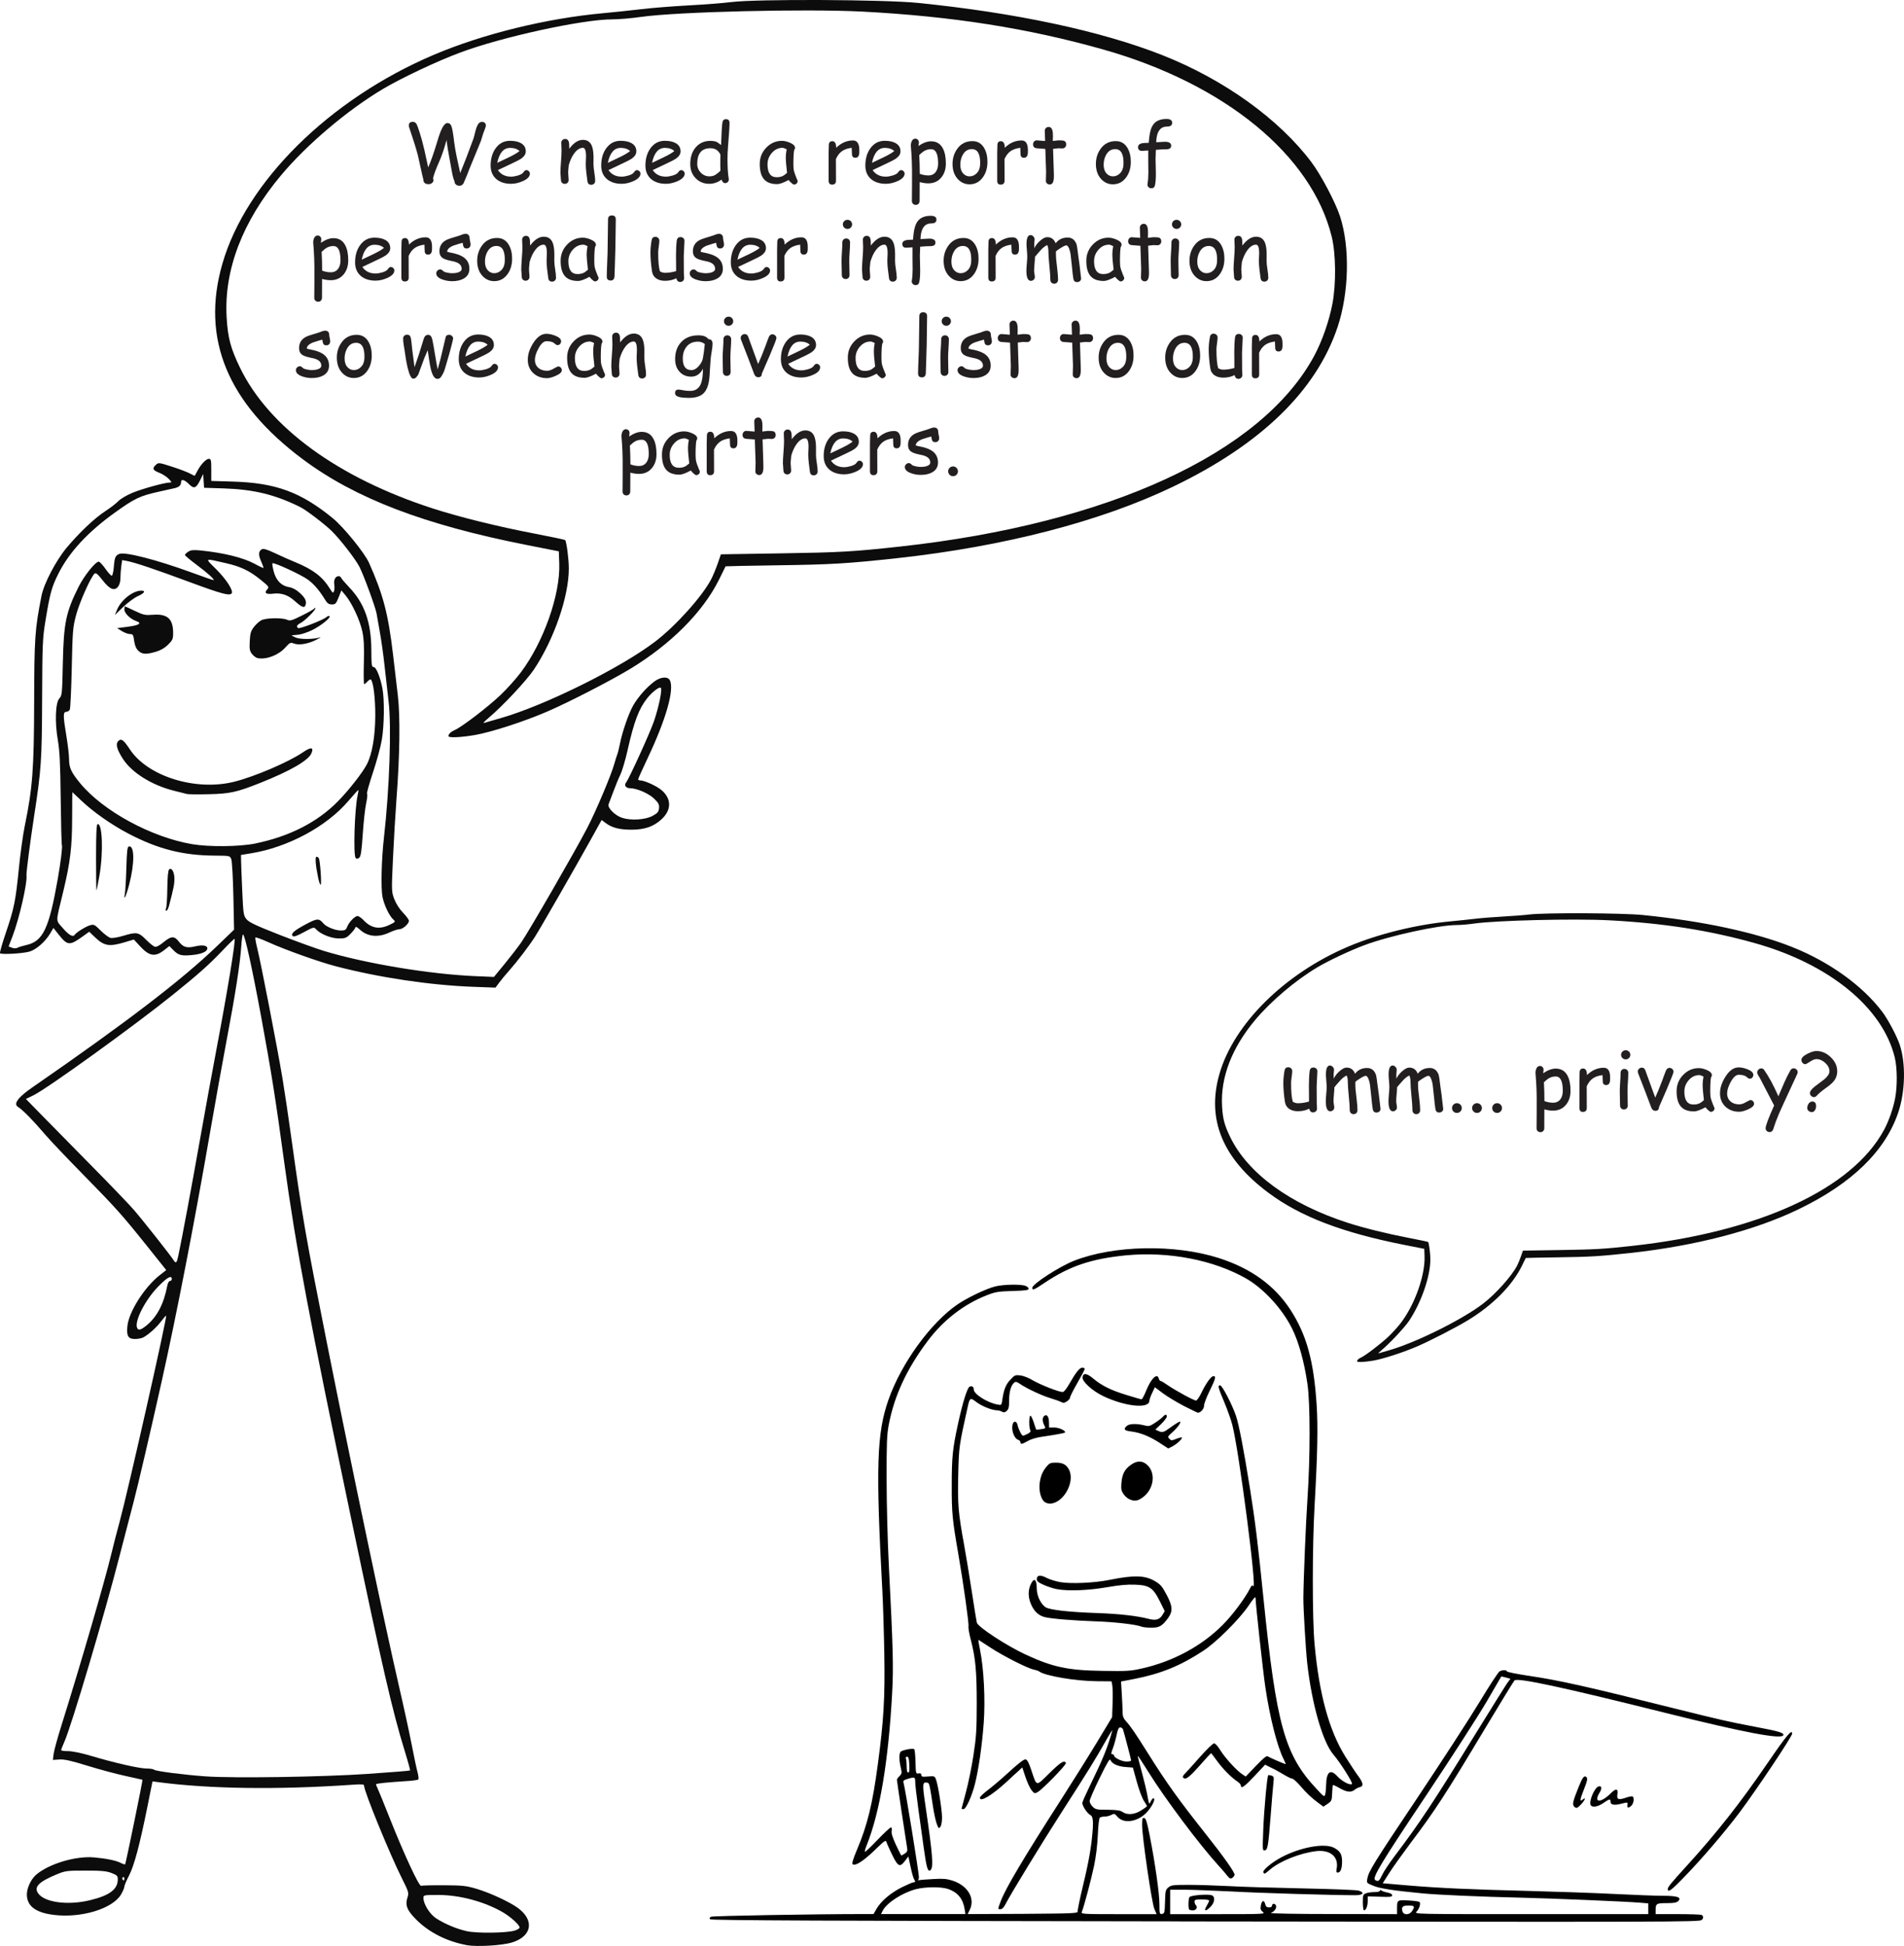 <?xml version="1.0" encoding="UTF-8"?>
<svg id="Layer_2" xmlns="http://www.w3.org/2000/svg" xmlns:xlink="http://www.w3.org/1999/xlink" viewBox="0 0 1934.61 1977.1">
  <defs>
    <style>
      .cls-1 {
        fill: #231f20;
      }

      .cls-2 {
        fill: none;
      }

      .cls-3 {
        clip-path: url(#clippath);
      }

      .cls-4 {
        fill: #0c0c0c;
      }
    </style>
    <clipPath id="clippath">
      <path class="cls-2" d="M1233.35,1530.51c26.84,134.13,34.72,150.93-102.07,150.93s-127.34,17.39-127.34-119.4c0-79.21,4.26-108.1,32.09-123.59,20.23-11.26,51.77-20.44,108.78-12.35,46.7,6.63,55.49,9.32,62.94,18.72,7.45,9.41,13.56,25.53,25.6,85.68Z"/>
    </clipPath>
  </defs>
  <g id="Layer_1-2" data-name="Layer_1">
    <g>
      <path class="cls-4" d="M474.11,1976.25c-19.82-3.65-37.9-12.73-50.78-25.5-9.88-9.79-11.92-14.98-9.21-23.21,1.42-4.36,1.07-5.55-5.78-19.17-12.26-24.47-38.36-88.23-38.36-93.85,0-1.74-1.77-1.9-12.36-1.16-75.09,5.17-144.82,4.22-196.44-2.62l-6.23-.8-5.07,25.24c-7.94,39.35-13.53,60.34-18.79,70.48-2.61,5-4.74,10.07-4.74,11.26s-1.49,4.68-3.29,7.78c-8.59,14.66-40.55,24.35-68.64,20.83-18.34-2.3-27.12-9.01-27.12-20.76,0-6.69,4.32-15.75,9.68-20.24,13.05-10.98,40.1-19.02,58.59-17.37,12.5,1.1,22.28,3.1,27.21,5.65,2.1,1.07,4.07,1.68,4.36,1.39.68-.68,18.11-85.64,17.62-85.94-.19-.12-7.91-1.83-17.14-3.83-9.23-1.98-26.66-6.65-38.74-10.4-16.76-5.17-23.54-6.69-28.54-6.36l-6.59.45.71-6.01c.41-3.32,4.03-16.56,8.1-29.47,18.69-59.5,43.74-145.56,50.43-173.33,2.13-8.84,5.93-23.66,8.49-32.93,8.36-30.57,48.49-208.35,47.3-209.55-.26-.26-2.52,2.3-5.04,5.65-4.64,6.17-12.81,13.53-18.24,16.4-1.61.84-5.36,1.55-8.33,1.55-6.97,0-8.78-3.07-7.71-13.21,1.49-14.53,17.4-39.55,32.8-51.59l6.64-5.23-18.82-23.56c-26.02-32.51-32.12-39.35-65.92-73.77-16.26-16.56-33.41-34.64-38.12-40.16-12.5-14.66-22.85-25.21-27.79-28.28q-7.36-4.59,14.62-19.83c95.82-66.24,152.02-109.25,187.69-143.63l17.27-16.62-.71-34.03c-.39-18.72-1.36-35.64-2.13-37.57-1.39-3.52-1.45-3.52-16.17-3.62-32.96-.17-57.82-6.45-88.29-22.34-17.12-8.91-35.93-22.15-48.01-33.67-4.84-4.65-8.91-8.46-9.01-8.46-.09,0-.19,11.92-.22,26.44-.07,29.67-1.9,44.75-9.07,74.64-7.91,32.77-7.84,28.34-.29,37.16,6.07,7.07,10.33,9.4,12.07,6.55,1.39-2.26,11.21-8.33,15.37-9.53,4.03-1.16,4.74-.8,10.91,5.36,3.64,3.61,8.13,6.94,9.97,7.42,1.9.45,7.26-.39,12.59-2,13.88-4.2,15.95-3.88,23.47,3.78,3.59,3.62,7.62,6.88,9.01,7.23,1.58.42,4.78-1.22,8.81-4.59,7.88-6.49,11.04-6.58,15.66-.55,4.39,5.74,8.13,6.78,16.72,4.71,7.26-1.71,12.17-.9,12.17,2.07,0,3.23-5.68,5.79-14.95,6.72-11.2,1.16-14.46.36-19.59-4.91l-4.07-4.16-5.13,4.03c-9.07,7.21-15.07,6.4-24.02-3.19l-6.94-7.46-9.33,2.78c-15.88,4.75-20.85,3.84-30.54-5.45l-5.45-5.26-6.59,4.75c-13.36,9.62-15.5,9.45-24.47-1.88l-5.33-6.71-3.36,5.71c-4.88,8.3-14.33,16.53-21.15,18.37-7.39,2-28.79,3.13-29.76,1.58-.39-.64,2.26-9.94,5.91-20.66,8.45-24.95,9.94-32.18,13.26-65.5,1.49-15.11,4.2-34.67,6.04-43.42,7.84-38.06,9.33-57.4,9.49-125.71.17-65.37.71-73.4,7.45-107.76,2.49-12.65,14.76-36.02,25.79-49.2,12.95-15.43,28.35-29.96,39.42-37.12,4.91-3.2,10.69-7.65,12.82-9.91,2.17-2.26,8.45-6.01,14.07-8.36,9.98-4.17,33.09-10.55,38.16-10.55,2.32,0,2.2-.42-1.1-3.88-2.07-2.13-6.39-4.88-9.65-6.13-6.49-2.49-7.26-4.39-3.19-8.07,2.58-2.36,3.1-2.29,16.4,2.01,7.52,2.41,15.75,5.55,18.24,6.93,2.49,1.42,4.65,2.39,4.84,2.17.16-.19,1.29-2.26,2.45-4.55,3.36-6.59,8.91-12.55,11.72-12.55,2.32,0,2.55,1.07,2.55,11.23v11.21l21.76.64c43.55,1.26,69.12,10.62,101.56,37.12,11.11,9.07,32.51,35.38,37,45.52,14.4,32.25,19.56,52.1,24.44,93.74,1.42,12.14,3.55,30.51,4.78,40.81,2.55,21.66,2.03,60.73-1.39,105.76-1.1,14.72-2.71,41.83-3.55,60.24-1.51,33.02-1.48,33.57,1.39,41.12,1.78,4.62,5.3,10.11,8.88,13.78,3.26,3.36,5.93,7.01,5.93,8.14,0,3.07-6.17,8.59-9.65,8.59-1.68,0-6.29,1.51-10.23,3.36-11.5,5.36-22.24,4.26-30.15-3.13-3.1-2.87-4.01-3.19-4.55-1.58-.39,1.1-2.68,3.97-5.07,6.36-3.81,3.84-5.17,4.36-11.56,4.36-7.69,0-18.69-4.42-23.08-9.3-2.22-2.45-2.55-2.39-12.33,2.87-7.3,3.97-10.43,5.04-11.5,3.94-2.26-2.26,1.45-5.55,13.63-12.04,11.23-5.98,13.2-6.07,17.59-.74,2.87,3.45,11.98,7.17,17.65,7.2,4.3,0,5.26-.51,6.46-3.64,1.8-4.78,7.81-11.04,10.59-11.04,1.19,0,3.93,1.87,6.1,4.2,7.79,8.23,16.07,9.71,26.4,4.74,6.14-3,6.3-3.2,3.88-5.4-4.13-3.71-9.23-14.4-11.01-22.95-1.74-8.55-1.07-38.06,1.39-59.59,5.72-50.3,7.88-113.15,4.78-139.21-1.16-9.94-3.03-26.5-4.17-36.8-1.12-10.33-3.16-25.08-4.58-32.79-1.39-7.75-2.94-16.47-3.42-19.44-.98-6.03-12.79-38.35-17.4-47.52-3.91-7.74-19.82-28.28-28.31-36.55-7.59-7.33-25.92-21.27-31.89-24.24-25.57-12.66-47.2-17.95-77.64-18.95l-20.07-.65-.45-7-.45-6.98-2.9,5.91c-4.26,8.72-6.4,9.52-11.56,4.36-4.78-4.78-8.07-5.49-8.07-1.74,0,3.01-2.13,4.91-6.69,5.91-1.83.42-8.74,1.97-15.4,3.42-19.63,4.36-24.76,6.79-44.84,21.15-27.57,19.73-46.61,40.29-57.59,62.11-7.03,14.02-8.71,20.28-13.49,49.78-2.62,16.07-2.91,23.47-3.1,77.35-.26,63.02-.88,72.09-8.11,119.12-4.1,26.77-8.1,57.69-7.78,60.24,1.03,7.78-7.4,44.49-14.31,62.4l-3.87,10.04,3.36,1.26c2.1.81,4.2.81,5.74,0,1.32-.71,5.36-1.93,8.91-2.74,16.95-3.78,23.02-16.56,31.9-66.88,3-16.92,5-33.39,4.26-34.61-.39-.58-.93-21.83-1.22-47.16-.42-35.7-1.07-49.07-2.88-59.31-3.2-18.4-2.52-38.22,1.49-42.55,2.74-2.98,2.9-4.72,3.55-35.93.88-40.83,3.13-51.78,16.02-77.54,5.68-11.3,17.07-25.54,20.44-25.54,1,0,4.1,3.33,6.91,7.36,2.8,4.03,5.71,7.13,6.42,6.91.74-.22,1.64-4.29,2.03-9.01.74-9.59,1.64-11.65,5.74-13.17,5.98-2.19,37.81,6.01,72.77,18.76,11.91,4.36,22.08,7.91,22.66,7.91,2.07,0-5.78-7.17-17.17-15.66-6.45-4.78-11.72-9.23-11.72-9.88s1.49-2.17,3.3-3.32c2.58-1.71,5.17-1.97,12.36-1.29,23.08,2.26,43.64,7.32,55.11,13.55,4.68,2.59,8.71,4.45,8.98,4.23.22-.22-.78-3.1-2.23-6.36-3.03-6.71-2.91-10.49.36-12.52,1.74-1.1,4.91-.17,14.07,4.1,6.49,3.07,15.72,7.17,20.5,9.1,17.75,7.3,27.31,14.63,34.77,26.7,2.8,4.52,3.32,4.84,4.19,2.58.55-1.39.68-4.51.3-6.91-.78-4.61,1.22-8.36,4.45-8.36,1.03,0,2.19.77,2.55,1.74.36.97,4.17,5.39,8.43,9.88,15.24,16.01,22.08,35.45,22.21,63.02.07,15.66.32,17.73,2.33,17.73,2.64.02,6.81,10.23,9,22.07,2.1,11.4,1.81,37.07-.64,51.65-1.12,6.94-5.26,22.12-9.13,33.68-3.84,11.59-6.52,21.21-5.91,21.43.58.2.19,4.59-.93,9.72-1.1,5.17-2.65,19.31-3.45,31.48-1.17,17.4-1.94,22.44-3.62,23.76-1.49,1.16-2.55,1.26-3.55.26-2.55-2.55-1.09-49.72,1.94-63.47.64-2.93,1.03-5.49.83-5.68-.22-.2-4.81,4.84-10.23,11.2-22.15,25.99-61.46,47.1-99.04,53.17l-10.04,1.64.13,6.62c.06,3.64.58,17.46,1.19,30.74,1.03,22.76,1.26,24.31,4.36,28.02,2.59,3.1,9.78,6.49,33.61,15.82,16.69,6.52,36.96,13.88,45.07,16.34,42.39,12.85,108.02,23.73,154.57,25.63l18.11.74,10.82-13.17c5.94-7.23,13.53-17.08,16.88-21.86,7.45-10.69,54.3-91.84,66.79-115.77,9.11-17.43,24.96-54.97,27.99-66.27.9-3.33,2.13-7.23,2.74-8.72.61-1.49,1.83-6.3,2.71-10.72,2.39-12.33,8.88-31.12,13.59-39.39,4.88-8.52,14.02-18.82,21.67-24.4,6.26-4.58,13.36-5.13,15.46-1.22,4.93,9.26-3.81,40.03-22.73,79.77-5.13,10.82-9.36,20.21-9.36,20.89s.9,1.19,1.97,1.19c4.52,0,17.5,6.01,22.27,10.33,9.82,8.84,9.53,20.02-.74,29.38-8.11,7.39-17.24,10.45-30.87,10.4-11.84-.07-19.27-2.01-25.59-6.72l-4.2-3.13-12.04,21.69c-15.21,27.41-50.91,89.55-55.98,97.4-5.88,9.11-18.31,25.38-25.56,33.48-3.59,4.01-8.26,9.65-10.4,12.53l-3.88,5.2-22.86-.84c-43.83-1.64-95.43-9.4-139.33-20.85-17.31-4.52-51.07-16.56-68.6-24.47-6.81-3.07-12.72-5.23-13.11-4.81-.42.41.45,5.49,1.91,11.26,3.58,14.14,20.66,102.34,25.63,132.26,2.17,13.17,6.4,41.48,9.33,62.92,10.72,77.38,14.17,97.21,36.29,208.25,24.34,122.25,58.14,283.15,72.99,347.37,4.78,20.63,10.45,46.84,12.65,58.24,2.2,11.42,4.81,23.76,5.81,27.44,1,3.68,1.39,7.17.88,7.71-.49.55-4.94,1.23-9.85,1.55-22.53,1.45-33.09,2.55-33.09,3.42,0,.55.84,2.71,1.88,4.84,1.03,2.16,6.39,15.33,11.94,29.35,14.4,36.41,29.89,69.76,31.99,68.92.94-.36,11.33-.62,23.12-.55,19.18.1,22.69.49,33.48,3.71,13.75,4.13,33.45,13.27,41.87,19.47,16.95,12.5,14.11,28.69-6.07,34.93-10.01,3.1-35.83,4.62-46.16,2.74v-.02ZM522.95,1961.52c2.74-.83,5.01-2.29,5.01-3.19,0-2.52-9.14-10.82-16.76-15.27-18.79-10.94-43.93-17.73-65.73-17.73-15.01,0-15.23.07-15.23,3.07,0,6.23,6.55,16.63,13.13,20.83,9.01,5.74,20.6,10.55,30.87,12.88,10.2,2.29,40.41,1.93,48.71-.59h0ZM91.24,1930.7c20.08-4.81,28.44-11.07,28.44-21.27,0-3.49-.74-4.26-6.36-6.43-5.13-1.97-10.17-2.45-26.44-2.45-19.15,0-20.54.2-29.45,3.91-17.92,7.45-23.02,12.56-18.85,18.92,6.2,9.46,29.96,12.75,52.65,7.33h0ZM126.36,1908.51c0-1.16-.61-1.71-1.36-1.26-.74.48-1,1.42-.58,2.1,1.12,1.83,1.93,1.51,1.93-.84h0ZM373.97,1802.28c23.15-1.59,42.36-3.13,42.68-3.45.29-.29-2.2-9.46-5.59-20.37-12.26-39.64-22.66-84.88-53.62-232.63-43.1-205.77-56.95-279.3-68.44-363.43-9.07-66.6-13.27-93.11-23.5-148.57-9.3-50.49-16.79-84.39-18.59-84.39-.55,0-1.36,5.62-1.81,12.46-1.13,17.12-6.13,49.3-14.88,95.3-4.03,21.37-11.62,63.54-16.85,93.72-15.72,90.94-33.83,184.15-49.03,252.35-11.17,50.17-24.21,106.11-28.54,122.49-2.17,8.1-8.5,32.47-14.08,54.2-15.82,61.54-48.93,173.04-56.33,189.76-1.81,4.04-3.26,7.85-3.26,8.43s3.16,1.03,7.03,1.03c4.26,0,13.36,1.84,23.08,4.74,23.96,7.13,49.2,12.92,56.56,12.92,3.55,0,7.07.55,7.74,1.22,1.55,1.49,29.96,5.17,52.17,6.74,28.4,2.04,118.92.65,165.25-2.51h0ZM148.38,1347.09c10.98-8.72,18.05-22.05,21.54-40.59.55-2.93,1.71-5,2.8-5,1,0,1.84-.9,1.84-2,0-4.3-4.84-1.62-13.98,7.84-12.92,13.26-23.96,34.77-21.37,41.55,1.19,3.1,3.55,2.65,9.17-1.8h0ZM181.14,1276.1c3.55-16.6,14.11-73.28,22.21-119.16,4.88-27.64,12.43-68.89,16.76-91.72,11.01-58.04,19.53-110.05,18.24-111.35-.29-.29-5.91,5.16-12.5,12.14-13.07,13.79-24.21,23.73-49.94,44.45-39.41,31.74-128.03,95.65-141.95,102.4l-7.64,3.71,15.46,15.82c8.49,8.72,31.21,31.8,50.45,51.3,19.27,19.5,38.97,40,43.74,45.52,8.52,9.78,37.45,46.42,40.42,51.16,2.32,3.69,3.19,2.91,4.74-4.29h0ZM259.37,857c34.6-7.04,63.11-21.59,83.97-42.81,11.11-11.3,25.21-29.35,29.47-37.7,5.33-10.43,8.4-28.28,8.5-49.26.09-18.12-2.07-35.26-4.62-36.83-.51-.32-2.03.61-3.36,2.07-1.32,1.45-2.81,2.64-3.3,2.64s-.64-9.78-.32-21.76c.42-16.43.03-24.21-1.55-31.79-2.36-11.24-10.53-28.8-17.02-36.58l-4.26-5.13-2.84,7.13c-2.55,6.39-3.26,7.13-6.81,7.13-3.07,0-4.62-1.03-6.69-4.42-5.84-9.59-11.14-15.85-17.43-20.59-6.52-4.91-35-18.08-36.29-16.78-.39.38.19,4.13,1.29,8.32,2.42,9.17,7.82,14.69,15.66,15.92,3.39.55,7.23,2.59,10.59,5.65,5.78,5.2,7.36,8.49,6.1,12.52-1.09,3.4-3.81,2.36-10.84-4-6.84-6.2-13.72-8.55-22.12-7.55-7.3.87-9.33-.64-5.94-4.39,2.13-2.36,1.78-2.84-7-9.94-11.21-9.04-20.08-13.27-35.12-16.69-22.37-5.13-21.64-5.59-9.78,6.2,10.07,10.01,17.56,21.56,15.82,24.37-1.84,2.98-10.01.81-42.45-11.2-35.31-13.11-55.94-20.05-64.11-21.57l-4.81-.9-.88,6.33c-.49,3.45-.87,8.88-.87,12.01,0,3.52-.94,6.84-2.45,8.72-3.78,4.68-8.53,2.64-15.85-6.79-4.78-6.13-6.62-7.65-7.94-6.55-3.71,3.07-15.43,29.28-18.79,42.07-3.32,12.53-3.61,15.92-4.42,53.53-.48,22.11-1.39,41.22-1.97,42.51s-2.2,2.36-3.62,2.36c-3.32,0-3.29,4.04.17,24.76,1.45,8.82,2.68,19.27,2.68,23.21,0,8.84,2.13,13.46,11.33,24.63,23.25,28.19,72.28,54.82,113.83,61.86,17.27,2.9,47.94,2.58,64.05-.68h0ZM189.95,806.71c-1.48-.36-7.45-1.88-13.26-3.32-22.54-5.69-42.64-18.24-51.78-32.32-6.17-9.55-7.65-15.2-4.81-18.07,3.07-3.07,5.4-1.42,11.75,8.23,18.17,27.67,67.18,42.87,106.3,32.99,20.66-5.23,55.07-19.92,69.21-29.6,8.53-5.81,11.56-5.68,9.24.36-2.81,7.43-21.05,18.05-52.07,30.41-23.89,9.52-30.9,11.07-52.5,11.55-10.65.26-20.6.17-22.08-.22h0ZM261.94,668.73c-1.64-.32-4.26-2.2-5.81-4.17-2.42-3.07-2.78-5.01-2.36-13.11.39-7.91,1.1-10.3,4.2-14.4,2.07-2.69,5.49-5.79,7.62-6.88,4.68-2.42,21.11-2.72,26.05-.49,3,1.39,4.81.87,15.11-4.26,6.45-3.19,12.17-6.45,12.69-7.26.64-.87,1-.9,1-.06.03,2.03-10.62,12.62-14.94,14.84-3.88,2.01-4.74,3.81-2.49,5.2,1.58.98,25.34-8.2,28.5-11.01,1.29-1.16,2.81-1.68,3.33-1.12,1.55,1.55-9.01,9.98-18.02,14.36-4.59,2.22-10.91,4.26-14.04,4.55-3.17.26-6.04.55-6.4.61-.39.07,1.42,1.03,4.01,2.2,4.55,2,17.75,1.97,24.76-.13,1.48-.42-.32.71-4.01,2.55-8.26,4.13-17.33,5.62-22.44,3.69-3.55-1.32-4.19-1.03-8.78,4.07-6.98,7.74-19.24,12.46-27.99,10.79v.03ZM140.43,661.08c-2.17-2.17-3.52-5.45-4.13-10.04-.81-6.13-1.22-6.81-4.26-6.81-1.83,0-5.51-1.36-8.2-3.01l-4.84-3,10.33-1.36c12.31-1.58,15.37-3.64,8.91-5.91-5.93-2.07-11.88-7.94-11.88-11.75,0-1.71.26-3.1.58-3.1.29,0,4.88,2.07,10.14,4.62,8.74,4.17,10.4,4.52,18.53,3.91,14.53-1.1,20.31,4.17,20.31,18.5,0,6.03-.55,7.3-5.07,11.82-3.33,3.32-7.55,5.81-12.3,7.2-10.04,3-14.31,2.74-18.12-1.07h0ZM118.94,619.47c4.07-9.85,16.04-19.31,24.5-19.37,5.01-.1,3.4,2.61-3.36,5.59-3.49,1.55-10.17,6.49-14.85,10.98l-8.52,8.17,2.23-5.36ZM663.29,828.82c4.88-2.69,5.97-4.01,6.32-7.65.36-3.62-.48-5.3-4.68-9.46-5.42-5.42-17.78-10.84-24.6-10.84-4.29,0-6.49-2.94-4.26-5.72,3.07-3.8,24.47-50.81,28.37-62.27,4.91-14.36,8.65-32.41,7.04-34.02-1.45-1.45-8.62,3.98-13.78,10.43-8.52,10.69-13.5,23.83-19.98,52.75-2.23,9.94-5.52,21.07-7.3,24.76-1.78,3.68-5,11.52-7.17,17.4-2.17,5.91-4.36,11.72-4.88,12.92-1.42,3.49,6.55,11.52,13.82,13.84,9.17,2.94,23.66,1.98,31.09-2.12h0ZM168.68,922.99c.61-1.29,1.23-10.36,1.32-20.17.17-11.72.78-18.37,1.81-19.4,2.52-2.49,5.42,2.64,5.42,9.52,0,5.3-.9,9.85-5.49,27.38-.71,2.78-1.93,5.03-2.74,5.03-.87,0-1-.87-.32-2.36h0ZM126.9,907.69c.49-2.71,1.17-14.43,1.49-26.09.52-17.04,1-21.27,2.55-21.6,5.84-1.26,5.97,17.05.26,38.9-3.13,12.01-5.91,17.66-4.3,8.78h0ZM97.6,871.47c0-23.89.41-33.74,1.51-34.09,4.91-1.64,6.04,28.5,1.91,52.26-1.39,7.98-2.72,14.69-2.98,14.95-.26.22-.45-14.66-.45-33.12h0ZM323.22,891.57c-2.58-12.26-3.26-21.11-1.61-21.11.78,0,1.81.68,2.32,1.51,1.32,2.13,3.01,25.7,1.94,26.96-.49.55-1.69-2.74-2.65-7.36h0Z"/>
      <path class="cls-4" d="M455.67,747.91c.04-2.2,2.3-4.39,6.54-6.25,7.12-3.1,33.59-23.38,46.12-35.29,6.51-6.17,15.89-16.57,20.81-23.12,23.18-30.8,40.29-79.25,39.11-110.83l-.46-12.26-32.96-6.51c-103.79-20.5-173.7-47.25-226.81-86.78-76.95-57.27-104.04-122.86-82.05-198.94,24.06-83.45,108.87-167.23,214.75-212.22,49.74-21.14,114.35-37.03,171.93-42.29,10.66-.99,28.03-2.8,38.58-4.05,10.52-1.29,32.04-2.99,47.81-3.85,15.81-.83,35.79-2.39,44.41-3.45,25.61-3.18,154.68-2.58,189.03.87,99.26,9.95,186.57,28.6,248.61,53.11,62.49,24.67,118.44,64.84,151.42,108.72,9.62,12.74,24.33,40.66,29.02,54.89,10.25,31.17,9.23,77.77-2.46,112.66-21.68,64.68-77.74,119.11-166.98,162.05-73.61,35.41-171.96,60.9-280.61,72.75-50.76,5.52-66.81,6.47-120.9,7.22-29.32.42-53.3.91-53.34,1.06-.04.19-3.07,6.35-6.74,13.69-16.26,32.68-48.6,65.18-89.72,90.23-19.6,11.95-64.39,34.99-85.57,43.99-23.61,10.1-55.98,20.54-72.33,23.42-14.56,2.53-27.27,3.1-27.23,1.17h0ZM508.97,729.56c44.86-12.86,122.03-51.14,156.83-77.77,21.11-16.15,47.93-46.08,56.93-63.48,1.77-3.44,4.69-10.52,6.51-15.7l3.25-9.41,61.96-.99c59.73-.95,72.18-1.67,120-6.89,211.76-23.19,367.54-94.91,420.84-193.68,8.02-14.9,15.17-35.26,18.54-52.92,3.85-20.16,3.55-50.84-.65-68.05-20.2-82.89-108.71-155.48-232.22-190.39-76.53-21.64-153.7-33.75-244.94-38.51-58.03-2.98-188.01.16-224.97,5.45-9.41,1.36-22.51,2.46-29.09,2.46-30.11,0-112.42,17.96-154.53,33.78-23.64,8.81-59.65,25.84-78.23,36.88-36.28,21.57-77.51,56.52-103.73,87.88-39.15,46.83-57.95,96.01-55.19,144.2,1.21,20.81,3.97,31.29,13.55,51.11,29.35,60.63,99.75,112.01,196.1,143.14,27.12,8.74,65.63,18.27,102.48,25.34,17.09,3.29,31.4,6.31,31.81,6.69,1.39,1.44,3.75,19.37,3.75,28.87.03,28.52-15.02,72.02-35.45,102.66-7.56,11.28-32.27,37.64-46.11,49.19-3.86,3.22-5.98,5.56-4.7,5.14,1.29-.38,9.04-2.65,17.26-5h0Z"/>
      <g>
        <rect class="cls-2" x="287.67" y="121.1" width="1029.46" height="378.39"/>
        <path class="cls-1" d="M466.77,188.74c-1.23,0-2.31-.35-3.24-1.04-1.07-.8-1.6-1.79-1.6-2.96-1.23-3.23-2-5.86-2.32-7.89-.32-2.03-1.38-7.78-3.16-17.26-1.36-7.18-2.27-12.95-2.72-17.3-2.38,8.81-4.92,16.27-7.65,22.38-3.15,7.07-5.19,12.61-6.13,16.62.32.61.48,1.21.48,1.8,0,1.2-.53,2.19-1.6,2.96-.96.72-2.06,1.08-3.28,1.08-3.6,0-5.41-1.62-5.41-4.84l-1.24-5.08-4.36-19.62c-1.74-6.62-4.7-16.11-8.89-28.47-.19-.59-.28-1.12-.28-1.6,0-2.48,1.4-3.72,4.2-3.72,1.73,0,3.07.95,4,2.84.48.96,1.45,3.72,2.92,8.29,1.57,4.83,3.15,10.65,4.72,17.46l3.88,17.7c2.86-6.62,5.7-14.68,8.53-24.18,1.73-5.79,3.06-9.81,3.96-12.05,2.4-5.9,4.74-8.85,7.01-8.85,1.87,0,3.19.95,3.96,2.84.96,2.3,1.93,7.77,2.92,16.42.53,4.38,1.44,9.64,2.72,15.78l3.44,15.74c3.58-8.59,8.05-20.22,13.41-34.87.29-.8.96-3.32,2-7.57.77-3.12,1.72-5.55,2.84-7.29.96-1.47,2.21-2.2,3.76-2.2,2.7,0,4.04,1.33,4.04,4,0,.45-.43,1.79-1.28,4l-1.6,4.32-2.2,7.13-11.89,28.91c-1.09,3.18-2.98,7.79-5.65,13.85-.96,1.79-2.4,2.68-4.32,2.68Z"/>
        <path class="cls-1" d="M519.3,186.74c-6.03,0-10.92-1.51-14.65-4.52-4.08-3.34-6.13-8.01-6.13-14.01,0-6.94,1.68-12.76,5.04-17.46,3.66-5.12,8.54-7.69,14.65-7.69,4.43,0,8.05.75,10.85,2.24,3.44,1.84,5.17,4.67,5.17,8.49,0,2.67-1.51,5.1-4.52,7.29-1.33.96-4.16,2.46-8.49,4.48l-15.29,7.25c1.49,2.22,3.36,3.88,5.59,5,2.23,1.12,4.82,1.68,7.79,1.68,1.84,0,4-.35,6.49-1.04,3.15-.88,5.18-2.04,6.09-3.46.91-1.43,1.88-2.14,2.92-2.14.93,0,1.77.35,2.5,1.06.73.71,1.1,1.53,1.1,2.46,0,2.96-2.39,5.51-7.17,7.65-4.08,1.81-8.06,2.72-11.93,2.72ZM518.22,150.27c-3.26,0-5.97,1.26-8.13,3.78s-3.78,6.32-4.84,11.39l12.29-5.85c4.83-2.35,8.27-4.39,10.33-6.13-2.3-2.14-5.51-3.2-9.65-3.2Z"/>
        <path class="cls-1" d="M600.74,187.74c-2.3,0-3.59-1.25-3.88-3.76l-1.12-8.77c-.37-3.12-.56-6.05-.56-8.77,0-.75.05-2.02.14-3.8.09-1.79.14-3.06.14-3.8,0-5.77-1.07-8.65-3.2-8.65-2.99,0-5.85,1.78-8.57,5.33-2.46,3.23-4.38,7.31-5.77,12.25-.05,1.04-.17,2.35-.36,3.92-.16,1.33-.24,2.63-.24,3.88,0,.8.08,2,.24,3.6s.24,2.8.24,3.6c0,1.2-.37,2.18-1.1,2.92-.74.75-1.68,1.12-2.82,1.12s-2.12-.37-2.84-1.12c-.72-.75-1.08-1.72-1.08-2.92,0-.8-.09-2-.26-3.6s-.26-2.8-.26-3.6c0-2.75.19-6.56.58-11.43.39-4.87.58-8.68.58-11.43,0-.85-.05-2.12-.14-3.8-.09-1.68-.14-2.95-.14-3.8,0-1.15.38-2.09,1.14-2.82.76-.73,1.7-1.1,2.82-1.1,2.46,0,3.8,1.74,4.04,5.21l.12,4.68c4.48-5.98,9.09-8.97,13.81-8.97,4.27,0,7.25,1.88,8.93,5.65,1.15,2.51,1.77,6.22,1.88,11.13v4.04l-.04,3.72c0,2.22.29,5.08.86,8.59.57,3.51.86,6.36.86,8.55,0,1.17-.38,2.13-1.14,2.86-.76.73-1.72,1.1-2.86,1.1Z"/>
        <path class="cls-1" d="M631.65,186.74c-6.03,0-10.92-1.51-14.65-4.52-4.08-3.34-6.13-8.01-6.13-14.01,0-6.94,1.68-12.76,5.04-17.46,3.66-5.12,8.54-7.69,14.65-7.69,4.43,0,8.05.75,10.85,2.24,3.44,1.84,5.17,4.67,5.17,8.49,0,2.67-1.51,5.1-4.52,7.29-1.33.96-4.16,2.46-8.49,4.48l-15.29,7.25c1.49,2.22,3.36,3.88,5.59,5,2.23,1.12,4.82,1.68,7.79,1.68,1.84,0,4-.35,6.49-1.04,3.15-.88,5.18-2.04,6.09-3.46.91-1.43,1.88-2.14,2.92-2.14.93,0,1.77.35,2.5,1.06.73.71,1.1,1.53,1.1,2.46,0,2.96-2.39,5.51-7.17,7.65-4.08,1.81-8.06,2.72-11.93,2.72ZM630.57,150.27c-3.26,0-5.97,1.26-8.13,3.78s-3.78,6.32-4.84,11.39l12.29-5.85c4.83-2.35,8.27-4.39,10.33-6.13-2.3-2.14-5.51-3.2-9.65-3.2Z"/>
        <path class="cls-1" d="M676.58,186.74c-6.03,0-10.92-1.51-14.65-4.52-4.08-3.34-6.13-8.01-6.13-14.01,0-6.94,1.68-12.76,5.04-17.46,3.66-5.12,8.54-7.69,14.65-7.69,4.43,0,8.05.75,10.85,2.24,3.44,1.84,5.17,4.67,5.17,8.49,0,2.67-1.51,5.1-4.52,7.29-1.33.96-4.16,2.46-8.49,4.48l-15.29,7.25c1.49,2.22,3.36,3.88,5.59,5,2.23,1.12,4.82,1.68,7.79,1.68,1.84,0,4-.35,6.49-1.04,3.15-.88,5.18-2.04,6.09-3.46.91-1.43,1.88-2.14,2.92-2.14.93,0,1.77.35,2.5,1.06.73.71,1.1,1.53,1.1,2.46,0,2.96-2.39,5.51-7.17,7.65-4.08,1.81-8.06,2.72-11.93,2.72ZM675.5,150.27c-3.26,0-5.97,1.26-8.13,3.78s-3.78,6.32-4.84,11.39l12.29-5.85c4.83-2.35,8.27-4.39,10.33-6.13-2.3-2.14-5.51-3.2-9.65-3.2Z"/>
        <path class="cls-1" d="M739.68,149.55c-.32,3.92-.48,7.85-.48,11.77,0,8.89.41,15.6,1.24,20.14.05.37.08.68.08.92,0,1.07-.37,1.95-1.12,2.64-.75.69-1.62,1.04-2.6,1.04-1.66,0-2.87-1.2-3.64-3.6-1.92,1.42-3.92,2.48-5.99,3.2-2.07.72-4.22,1.08-6.47,1.08-5.53,0-10.1-1.84-13.73-5.53-3.74-3.76-5.61-8.59-5.61-14.49,0-7.13,1.89-12.84,5.67-17.14,3.78-4.3,8.68-6.45,14.71-6.45,3.1,0,5.49.48,7.17,1.44l3.76,2.76c.37-11.24.81-18.8,1.32-22.7.35-2.38,1.56-3.56,3.64-3.56,2.43,0,3.64,1.29,3.64,3.88,0,3.71-.53,11.91-1.6,24.58ZM721.9,150.59c-4.48,0-7.85,1.33-10.09,3.98-2.24,2.66-3.36,6.65-3.36,11.99,0,3.44,1.22,6.41,3.66,8.89,2.44,2.48,5.3,3.72,8.59,3.72,2.24,0,4.14-.41,5.69-1.24.91-.48,2.39-1.59,4.44-3.32.4-.35.79-.76,1.16-1.24l-.12-6.93.04-4.64.08-4.72c-1.01-2.16-2.36-3.78-4.04-4.86s-3.7-1.62-6.05-1.62Z"/>
        <path class="cls-1" d="M806.74,187.54c-.51,0-1.43-.59-2.76-1.76-1.2-1.09-2.1-2.07-2.68-2.92-2.56,1.39-4.82,2.44-6.77,3.14-1.95.71-3.58,1.06-4.88,1.06-6.25,0-10.8-1.76-13.65-5.29-2.7-3.31-4.04-8.38-4.04-15.21,0-6.46,2.22-11.98,6.67-16.58,4.44-4.59,9.75-6.89,15.92-6.89,2.32,0,4.92.6,7.81,1.8,3.63,1.5,5.45,3.3,5.45,5.41,0,.72-.27,1.36-.8,1.92-.27,1.01-.47,2.68-.62,5s-.23,5.3-.26,8.93c-.03,3.31.2,5.93.68,7.85.27,1.17,1.11,3.52,2.52,7.05.19.48.49,1.19.92,2.12l.24.68c0,1.07-.37,1.95-1.12,2.64-.75.69-1.62,1.04-2.6,1.04ZM798.42,159.72c0-1.15.07-2.4.22-3.74.15-1.35.37-2.78.66-4.3-.99-.51-1.84-.88-2.54-1.12s-1.27-.36-1.7-.36c-4.14,0-7.71,1.69-10.71,5.06-3,3.38-4.5,7.27-4.5,11.67s.77,7.66,2.32,9.85c1.55,2.19,3.87,3.28,6.97,3.28,2.56,0,4.74-.47,6.53-1.4.96-.51,2.31-1.52,4.04-3.04-.85-7.07-1.28-12.37-1.28-15.9Z"/>
        <path class="cls-1" d="M873.09,155.31c-.19,3.34-1.52,5-4,5-2.3,0-3.44-1.32-3.44-3.96,0-.51-.04-1.44-.12-2.8l-.12-3.36c-4.22.51-7.59,1.7-10.13,3.56-2.38,1.74-4.35,4.35-5.93,7.85l.08,21.94c0,2.7-1.32,4.04-3.96,4.04-2.35,0-3.52-1.35-3.52-4.04v-28.11c0-.88.03-2.2.1-3.96.07-1.76.1-3.08.1-3.96,0-2.7,1.17-4.04,3.52-4.04,2.62,0,3.94,2.22,3.96,6.65,5.12-4.94,10.81-7.41,17.06-7.41,2.16,0,3.78.81,4.84,2.44,1.07,1.63,1.6,4.08,1.6,7.37,0,1.39-.01,2.32-.04,2.8Z"/>
        <path class="cls-1" d="M900.04,186.74c-6.03,0-10.92-1.51-14.65-4.52-4.08-3.34-6.13-8.01-6.13-14.01,0-6.94,1.68-12.76,5.04-17.46,3.66-5.12,8.54-7.69,14.65-7.69,4.43,0,8.05.75,10.85,2.24,3.44,1.84,5.17,4.67,5.17,8.49,0,2.67-1.51,5.1-4.52,7.29-1.33.96-4.16,2.46-8.49,4.48l-15.29,7.25c1.49,2.22,3.36,3.88,5.59,5,2.23,1.12,4.82,1.68,7.79,1.68,1.84,0,4-.35,6.49-1.04,3.15-.88,5.18-2.04,6.09-3.46.91-1.43,1.88-2.14,2.92-2.14.93,0,1.77.35,2.5,1.06.73.71,1.1,1.53,1.1,2.46,0,2.96-2.39,5.51-7.17,7.65-4.08,1.81-8.06,2.72-11.93,2.72ZM898.95,150.27c-3.26,0-5.97,1.26-8.13,3.78s-3.78,6.32-4.84,11.39l12.29-5.85c4.83-2.35,8.27-4.39,10.33-6.13-2.3-2.14-5.51-3.2-9.65-3.2Z"/>
        <path class="cls-1" d="M943.28,186.3c-2.67,0-5.61-.43-8.81-1.28l-.08,19.14c0,1.17-.37,2.14-1.1,2.88-.73.75-1.67,1.12-2.82,1.12s-2.09-.37-2.82-1.12c-.74-.75-1.1-1.71-1.1-2.88l.12-16.02v-15.98c-.08-5.85-.28-11.17-.6-15.98l-.6-8.13c0-1.9.35-3.5,1.04-4.8.8-1.57,1.96-2.36,3.48-2.36,1.04,0,1.92.37,2.62,1.1.71.73,1.06,1.64,1.06,2.7,0,.24-.04.68-.12,1.32-.13.83-.23,1.59-.28,2.28,2.29-1.57,4.51-2.76,6.65-3.54,2.13-.79,4.18-1.18,6.13-1.18,5.47,0,9.48,2.43,12.01,7.29,2,3.84,3,8.93,3,15.25,0,5.77-1.55,10.52-4.64,14.25-3.28,3.95-7.66,5.93-13.13,5.93ZM946.04,151.59c-2.46,0-4.67.55-6.65,1.64-1.42.77-3.2,2.19-5.37,4.24.35,6.06.52,12.43.52,19.1,2.91,1.12,5.82,1.68,8.73,1.68,3.34,0,5.89-1.24,7.65-3.72,1.52-2.16,2.28-4.96,2.28-8.41,0-4.86-.59-8.49-1.78-10.91-1.19-2.42-2.98-3.62-5.39-3.62Z"/>
        <path class="cls-1" d="M985.12,187.26c-4.48,0-8.34-1.66-11.57-4.96-3.6-3.68-5.5-8.63-5.69-14.85-.16-6.03,1.36-11.34,4.56-15.94,3.74-5.42,8.94-8.13,15.62-8.13,5.34,0,9.38,2.44,12.13,7.33,2.19,3.95,3.24,8.7,3.16,14.25-.08,5.93-1.63,10.98-4.64,15.17-3.42,4.75-7.94,7.13-13.57,7.13ZM987.52,151.51c-3.92-.03-6.98,1.84-9.17,5.61-1.74,3.02-2.6,6.46-2.6,10.33s1.05,6.89,3.16,9.05c1.76,1.79,3.83,2.68,6.21,2.68,2.78,0,5.17-1.01,7.17-3.04,2.27-2.24,3.47-5.27,3.6-9.09.37-10.33-2.42-15.51-8.37-15.54Z"/>
        <path class="cls-1" d="M1044.38,155.31c-.19,3.34-1.52,5-4,5-2.3,0-3.44-1.32-3.44-3.96,0-.51-.04-1.44-.12-2.8l-.12-3.36c-4.22.51-7.59,1.7-10.13,3.56-2.38,1.74-4.35,4.35-5.93,7.85l.08,21.94c0,2.7-1.32,4.04-3.96,4.04-2.35,0-3.52-1.35-3.52-4.04v-28.11c0-.88.03-2.2.1-3.96.07-1.76.1-3.08.1-3.96,0-2.7,1.17-4.04,3.52-4.04,2.62,0,3.94,2.22,3.96,6.65,5.12-4.94,10.81-7.41,17.06-7.41,2.16,0,3.78.81,4.84,2.44,1.07,1.63,1.6,4.08,1.6,7.37,0,1.39-.01,2.32-.04,2.8Z"/>
        <path class="cls-1" d="M1079.41,150.79c-.56,0-1.22-.03-1.98-.08-.76-.05-1.42-.08-1.98-.08-.61,0-2.43.2-5.45.6l.76,23.66.04,1.76.04,2.04c.11,5.85-1.29,8.77-4.2,8.77-1.07,0-2-.35-2.78-1.04-.79-.69-1.18-1.56-1.18-2.6s.04-2.54.12-4.56c.08-2.03.12-3.55.12-4.56l-.8-23.38c-1.95-.08-4.91-.31-8.89-.68-2.38-.32-3.56-1.64-3.56-3.96,0-1.17.36-2.15,1.08-2.92.72-.77,1.64-1.16,2.76-1.16l8.41.68c0-1.36-.06-3.18-.18-5.47-.12-2.28-.18-3.93-.18-4.94,0-1.12.39-2.05,1.16-2.78.77-.73,1.72-1.1,2.84-1.1,2.4,0,3.8,1.96,4.2,5.89.08.99.12,2.18.12,3.56l-.08,2.32-.04,2.48c3.31-.43,5.21-.64,5.69-.64,2.78,0,4.59.13,5.45.4,1.63.53,2.44,1.79,2.44,3.76,0,1.17-.37,2.14-1.1,2.9s-1.67,1.14-2.82,1.14Z"/>
        <path class="cls-1" d="M1130.78,187.26c-4.48,0-8.34-1.66-11.57-4.96-3.6-3.68-5.5-8.63-5.69-14.85-.16-6.03,1.36-11.34,4.56-15.94,3.74-5.42,8.94-8.13,15.62-8.13,5.34,0,9.38,2.44,12.13,7.33,2.19,3.95,3.24,8.7,3.16,14.25-.08,5.93-1.63,10.98-4.64,15.17-3.42,4.75-7.94,7.13-13.57,7.13ZM1133.18,151.51c-3.92-.03-6.98,1.84-9.17,5.61-1.74,3.02-2.6,6.46-2.6,10.33s1.05,6.89,3.16,9.05c1.76,1.79,3.83,2.68,6.21,2.68,2.78,0,5.17-1.01,7.17-3.04,2.27-2.24,3.47-5.27,3.6-9.09.37-10.33-2.42-15.51-8.37-15.54Z"/>
        <path class="cls-1" d="M1185.79,128.6c-6.46,0-10.08,4.48-10.85,13.45l-.12,2.48c4.54-.32,7.47-.48,8.81-.48,4.24,0,6.37,1.33,6.37,4,0,1.95-1.04,3.11-3.12,3.48-.91.16-1.97.22-3.18.18s-4.29.14-9.23.54l-.32,9.13c0,1.66.05,4.14.16,7.45.11,3.31.16,5.78.16,7.41,0,5.07-.29,9.02-.88,11.85-.45,2.14-1.7,3.2-3.72,3.2-1.09,0-2.03-.35-2.8-1.06-.77-.71-1.16-1.6-1.16-2.66,0-.21.03-.48.08-.8.56-3.47.84-7.25.84-11.33l-.12-10.93v-11.61c-3.34.27-5.45.4-6.33.4-2.7,0-4.04-1.29-4.04-3.88s2.33-4.03,7.01-4.16l3.84-.12c.08-1.49.28-3.52.6-6.09.69-5.93,2.19-10.29,4.48-13.09,2.78-3.39,7.11-5.08,13.01-5.08,3.82,0,5.73,1.29,5.73,3.88s-1.74,3.84-5.21,3.84Z"/>
        <path class="cls-1" d="M336.05,284.7c-2.67,0-5.61-.43-8.81-1.28l-.08,19.14c0,1.17-.37,2.14-1.1,2.88-.73.75-1.67,1.12-2.82,1.12s-2.09-.37-2.82-1.12c-.74-.75-1.1-1.71-1.1-2.88l.12-16.02v-15.98c-.08-5.85-.28-11.17-.6-15.98l-.6-8.13c0-1.9.35-3.5,1.04-4.8.8-1.57,1.96-2.36,3.48-2.36,1.04,0,1.92.37,2.62,1.1.71.73,1.06,1.64,1.06,2.7,0,.24-.04.68-.12,1.32-.13.83-.23,1.59-.28,2.28,2.29-1.57,4.51-2.76,6.65-3.54,2.13-.79,4.18-1.18,6.13-1.18,5.47,0,9.48,2.43,12.01,7.29,2,3.84,3,8.93,3,15.25,0,5.77-1.55,10.52-4.64,14.25-3.28,3.95-7.66,5.93-13.13,5.93ZM338.81,249.99c-2.46,0-4.67.55-6.65,1.64-1.42.77-3.2,2.19-5.37,4.24.35,6.06.52,12.43.52,19.1,2.91,1.12,5.82,1.68,8.73,1.68,3.34,0,5.89-1.24,7.65-3.72,1.52-2.16,2.28-4.96,2.28-8.41,0-4.86-.59-8.49-1.78-10.91-1.19-2.42-2.98-3.62-5.39-3.62Z"/>
        <path class="cls-1" d="M381.57,285.14c-6.03,0-10.92-1.51-14.65-4.52-4.08-3.34-6.13-8.01-6.13-14.01,0-6.94,1.68-12.76,5.04-17.46,3.66-5.12,8.54-7.69,14.65-7.69,4.43,0,8.05.75,10.85,2.24,3.44,1.84,5.17,4.67,5.17,8.49,0,2.67-1.51,5.1-4.52,7.29-1.33.96-4.16,2.46-8.49,4.48l-15.29,7.25c1.49,2.22,3.36,3.88,5.59,5,2.23,1.12,4.82,1.68,7.79,1.68,1.84,0,4-.35,6.49-1.04,3.15-.88,5.18-2.04,6.09-3.46.91-1.43,1.88-2.14,2.92-2.14.93,0,1.77.35,2.5,1.06.73.71,1.1,1.53,1.1,2.46,0,2.96-2.39,5.51-7.17,7.65-4.08,1.81-8.06,2.72-11.93,2.72ZM380.49,248.67c-3.26,0-5.97,1.26-8.13,3.78s-3.78,6.32-4.84,11.39l12.29-5.85c4.83-2.35,8.27-4.39,10.33-6.13-2.3-2.14-5.51-3.2-9.65-3.2Z"/>
        <path class="cls-1" d="M438.95,253.71c-.19,3.34-1.52,5-4,5-2.3,0-3.44-1.32-3.44-3.96,0-.51-.04-1.44-.12-2.8l-.12-3.36c-4.22.51-7.59,1.7-10.13,3.56-2.38,1.74-4.35,4.35-5.93,7.85l.08,21.94c0,2.7-1.32,4.04-3.96,4.04-2.35,0-3.52-1.35-3.52-4.04v-28.11c0-.88.03-2.2.1-3.96.07-1.76.1-3.08.1-3.96,0-2.7,1.17-4.04,3.52-4.04,2.62,0,3.94,2.22,3.96,6.65,5.12-4.94,10.81-7.41,17.06-7.41,2.16,0,3.78.81,4.84,2.44,1.07,1.63,1.6,4.08,1.6,7.37,0,1.39-.01,2.32-.04,2.8Z"/>
        <path class="cls-1" d="M474.22,252.47c-1.47,0-2.5-.49-3.08-1.48-.4-.69-.75-2.14-1.04-4.32-2,.51-5.08,1.44-9.25,2.8-4.3,1.71-6.46,3.82-6.49,6.33.8.29,1.59.51,2.36.64,6.14,1.09,10.7,2.6,13.69,4.52,4.35,2.8,6.53,6.86,6.53,12.17,0,4.35-1.88,7.63-5.65,9.85-3.12,1.81-7.07,2.72-11.85,2.72-3.5,0-6.83-.59-10.01-1.76-4.11-1.49-6.17-3.58-6.17-6.25,0-1.07.42-2,1.26-2.8.84-.8,1.79-1.2,2.86-1.2.83,0,1.89.64,3.2,1.92.64.61,2.08,1.12,4.32,1.52,1.79.32,3.3.48,4.52.48,2.24,0,4.22-.27,5.93-.8,2.48-.77,3.72-2,3.72-3.68,0-3.63-2.54-6.09-7.61-7.37l-4.16-.92c-3.55-.77-6.07-1.68-7.57-2.72-2.16-1.49-3.24-3.75-3.24-6.77,0-5.58,2.63-9.56,7.89-11.93,1.6-.72,4.16-1.58,7.69-2.58s6.05-1.85,7.57-2.54c1.09-.48,2.28-.72,3.56-.72,1.15,0,2.09.37,2.82,1.12.73.75,1.1,1.72,1.1,2.92,0,.77.17,1.91.5,3.4.33,1.5.5,2.63.5,3.4,0,1.2-.37,2.18-1.1,2.92-.73.75-1.67,1.12-2.82,1.12Z"/>
        <path class="cls-1" d="M502.13,285.66c-4.48,0-8.34-1.66-11.57-4.96-3.6-3.68-5.5-8.63-5.69-14.85-.16-6.03,1.36-11.34,4.56-15.94,3.74-5.42,8.94-8.13,15.62-8.13,5.34,0,9.38,2.44,12.13,7.33,2.19,3.95,3.24,8.7,3.16,14.25-.08,5.93-1.63,10.98-4.64,15.17-3.42,4.75-7.94,7.13-13.57,7.13ZM504.53,249.91c-3.92-.03-6.98,1.84-9.17,5.61-1.74,3.02-2.6,6.46-2.6,10.33s1.05,6.89,3.16,9.05c1.76,1.79,3.83,2.68,6.21,2.68,2.78,0,5.17-1.01,7.17-3.04,2.27-2.24,3.47-5.27,3.6-9.09.37-10.33-2.42-15.51-8.37-15.54Z"/>
        <path class="cls-1" d="M560.94,286.14c-2.3,0-3.59-1.25-3.88-3.76l-1.12-8.77c-.37-3.12-.56-6.05-.56-8.77,0-.75.05-2.02.14-3.8.09-1.79.14-3.06.14-3.8,0-5.77-1.07-8.65-3.2-8.65-2.99,0-5.85,1.78-8.57,5.33-2.46,3.23-4.38,7.31-5.77,12.25-.05,1.04-.17,2.35-.36,3.92-.16,1.33-.24,2.63-.24,3.88,0,.8.08,2,.24,3.6s.24,2.8.24,3.6c0,1.2-.37,2.18-1.1,2.92-.74.75-1.68,1.12-2.82,1.12s-2.12-.37-2.84-1.12c-.72-.75-1.08-1.72-1.08-2.92,0-.8-.09-2-.26-3.6s-.26-2.8-.26-3.6c0-2.75.19-6.56.58-11.43.39-4.87.58-8.68.58-11.43,0-.85-.05-2.12-.14-3.8-.09-1.68-.14-2.95-.14-3.8,0-1.15.38-2.09,1.14-2.82.76-.73,1.7-1.1,2.82-1.1,2.46,0,3.8,1.74,4.04,5.21l.12,4.68c4.48-5.98,9.09-8.97,13.81-8.97,4.27,0,7.25,1.88,8.93,5.65,1.15,2.51,1.77,6.22,1.88,11.13v4.04l-.04,3.72c0,2.22.29,5.08.86,8.59.57,3.51.86,6.36.86,8.55,0,1.17-.38,2.13-1.14,2.86-.76.73-1.72,1.1-2.86,1.1Z"/>
        <path class="cls-1" d="M604.43,285.94c-.51,0-1.43-.59-2.76-1.76-1.2-1.09-2.1-2.07-2.68-2.92-2.56,1.39-4.82,2.44-6.77,3.14-1.95.71-3.58,1.06-4.88,1.06-6.25,0-10.8-1.76-13.65-5.29-2.7-3.31-4.04-8.38-4.04-15.21,0-6.46,2.22-11.98,6.67-16.58,4.44-4.59,9.75-6.89,15.92-6.89,2.32,0,4.92.6,7.81,1.8,3.63,1.5,5.45,3.3,5.45,5.41,0,.72-.27,1.36-.8,1.92-.27,1.01-.47,2.68-.62,5s-.23,5.3-.26,8.93c-.03,3.31.2,5.93.68,7.85.27,1.17,1.11,3.52,2.52,7.05.19.48.49,1.19.92,2.12l.24.68c0,1.07-.37,1.95-1.12,2.64-.75.69-1.62,1.04-2.6,1.04ZM596.1,258.12c0-1.15.07-2.4.22-3.74.15-1.35.37-2.78.66-4.3-.99-.51-1.84-.88-2.54-1.12s-1.27-.36-1.7-.36c-4.14,0-7.71,1.69-10.71,5.06-3,3.38-4.5,7.27-4.5,11.67s.77,7.66,2.32,9.85c1.55,2.19,3.87,3.28,6.97,3.28,2.56,0,4.74-.47,6.53-1.4.96-.51,2.31-1.52,4.04-3.04-.85-7.07-1.28-12.37-1.28-15.9Z"/>
        <path class="cls-1" d="M625.29,251.83l-.6,19.9c0,2.11-.11,5.21-.32,9.29-.27,2.67-1.58,4-3.92,4-2.62,0-3.92-1.36-3.92-4.08,0-3.23.15-8.08.44-14.55.29-6.47.44-11.32.44-14.55,0-4.22.07-9.04.2-14.47.13-5.43.2-10.26.2-14.47,0-2.67,1.31-4,3.92-4s3.96,1.33,3.96,4c0,4.22-.07,9.04-.2,14.47-.13,5.43-.2,10.26-.2,14.47Z"/>
        <path class="cls-1" d="M694.76,259.92c0,1.92.01,4.8.04,8.65.03,3.84.04,6.73.04,8.65,0,.59.05,1.48.14,2.68s.14,2.1.14,2.68c0,1.15-.39,2.09-1.16,2.82-.77.73-1.72,1.1-2.84,1.1-2.06,0-3.36-1.27-3.92-3.8-3.34,1.73-7.18,2.6-11.53,2.6-3.5,0-6.39-.77-8.69-2.32-2.54-1.71-4.04-4.2-4.52-7.49-1.04-7.07-1.56-13.37-1.56-18.9,0-3.66.4-7.82,1.2-12.49.37-2.32,1.64-3.48,3.8-3.48,1.15,0,2.11.37,2.88,1.1.77.73,1.16,1.68,1.16,2.82,0,1.23-.19,3.19-.58,5.89-.39,2.7-.58,4.75-.58,6.17,0,4.46.15,8.27.44,11.45.29,3.18.73,5.73,1.32,7.65.88.48,1.75.85,2.6,1.1.85.25,1.69.38,2.52.38,3.58,0,7.35-.57,11.33-1.72l-.04-8.13-.08-7.77c0-5.77.25-10.77.76-15.01.29-2.46,1.59-3.68,3.88-3.68,1.15,0,2.11.37,2.88,1.12.77.75,1.13,1.68,1.08,2.8l-.72,15.13Z"/>
        <path class="cls-1" d="M731.75,252.47c-1.47,0-2.5-.49-3.08-1.48-.4-.69-.75-2.14-1.04-4.32-2,.51-5.08,1.44-9.25,2.8-4.3,1.71-6.46,3.82-6.49,6.33.8.29,1.59.51,2.36.64,6.14,1.09,10.7,2.6,13.69,4.52,4.35,2.8,6.53,6.86,6.53,12.17,0,4.35-1.88,7.63-5.65,9.85-3.12,1.81-7.07,2.72-11.85,2.72-3.5,0-6.83-.59-10.01-1.76-4.11-1.49-6.17-3.58-6.17-6.25,0-1.07.42-2,1.26-2.8.84-.8,1.79-1.2,2.86-1.2.83,0,1.89.64,3.2,1.92.64.61,2.08,1.12,4.32,1.52,1.79.32,3.3.48,4.52.48,2.24,0,4.22-.27,5.93-.8,2.48-.77,3.72-2,3.72-3.68,0-3.63-2.54-6.09-7.61-7.37l-4.16-.92c-3.55-.77-6.07-1.68-7.57-2.72-2.16-1.49-3.24-3.75-3.24-6.77,0-5.58,2.63-9.56,7.89-11.93,1.6-.72,4.16-1.58,7.69-2.58s6.05-1.85,7.57-2.54c1.09-.48,2.28-.72,3.56-.72,1.15,0,2.09.37,2.82,1.12.73.75,1.1,1.72,1.1,2.92,0,.77.17,1.91.5,3.4.33,1.5.5,2.63.5,3.4,0,1.2-.37,2.18-1.1,2.92-.73.75-1.67,1.12-2.82,1.12Z"/>
        <path class="cls-1" d="M763.34,285.14c-6.03,0-10.92-1.51-14.65-4.52-4.08-3.34-6.13-8.01-6.13-14.01,0-6.94,1.68-12.76,5.04-17.46,3.66-5.12,8.54-7.69,14.65-7.69,4.43,0,8.05.75,10.85,2.24,3.44,1.84,5.17,4.67,5.17,8.49,0,2.67-1.51,5.1-4.52,7.29-1.33.96-4.16,2.46-8.49,4.48l-15.29,7.25c1.49,2.22,3.36,3.88,5.59,5,2.23,1.12,4.82,1.68,7.79,1.68,1.84,0,4-.35,6.49-1.04,3.15-.88,5.18-2.04,6.09-3.46.91-1.43,1.88-2.14,2.92-2.14.93,0,1.77.35,2.5,1.06.73.71,1.1,1.53,1.1,2.46,0,2.96-2.39,5.51-7.17,7.65-4.08,1.81-8.06,2.72-11.93,2.72ZM762.26,248.67c-3.26,0-5.97,1.26-8.13,3.78s-3.78,6.32-4.84,11.39l12.29-5.85c4.83-2.35,8.27-4.39,10.33-6.13-2.3-2.14-5.51-3.2-9.65-3.2Z"/>
        <path class="cls-1" d="M820.72,253.71c-.19,3.34-1.52,5-4,5-2.3,0-3.44-1.32-3.44-3.96,0-.51-.04-1.44-.12-2.8l-.12-3.36c-4.22.51-7.59,1.7-10.13,3.56-2.38,1.74-4.35,4.35-5.93,7.85l.08,21.94c0,2.7-1.32,4.04-3.96,4.04-2.35,0-3.52-1.35-3.52-4.04v-28.11c0-.88.03-2.2.1-3.96.07-1.76.1-3.08.1-3.96,0-2.7,1.17-4.04,3.52-4.04,2.62,0,3.94,2.22,3.96,6.65,5.12-4.94,10.81-7.41,17.06-7.41,2.16,0,3.78.81,4.84,2.44,1.07,1.63,1.6,4.08,1.6,7.37,0,1.39-.01,2.32-.04,2.8Z"/>
        <path class="cls-1" d="M862.92,265.12c0,1.6.05,4,.14,7.19.09,3.19.14,5.59.14,7.19,0,1.17-.36,2.14-1.08,2.88-.72.75-1.67,1.12-2.84,1.12s-2.09-.37-2.82-1.12c-.74-.75-1.1-1.71-1.1-2.88,0-1.6-.05-4-.14-7.19-.09-3.19-.14-5.59-.14-7.19,0-2.51.13-5.64.4-9.39.27-3.75.4-6.88.4-9.39,0-1.2.37-2.18,1.1-2.92.73-.75,1.67-1.12,2.82-1.12s2.09.37,2.82,1.12c.73.75,1.1,1.72,1.1,2.92,0,2.51-.13,5.64-.4,9.39-.27,3.75-.4,6.88-.4,9.39ZM861.12,232.61c-1.28,0-2.39-.45-3.32-1.36-.93-.91-1.4-2-1.4-3.28s.47-2.38,1.4-3.28c.93-.91,2.04-1.36,3.32-1.36s2.38.45,3.3,1.36c.92.91,1.38,2,1.38,3.28s-.46,2.38-1.38,3.28c-.92.91-2.02,1.36-3.3,1.36Z"/>
        <path class="cls-1" d="M907.16,286.14c-2.3,0-3.59-1.25-3.88-3.76l-1.12-8.77c-.37-3.12-.56-6.05-.56-8.77,0-.75.05-2.02.14-3.8.09-1.79.14-3.06.14-3.8,0-5.77-1.07-8.65-3.2-8.65-2.99,0-5.85,1.78-8.57,5.33-2.46,3.23-4.38,7.31-5.77,12.25-.05,1.04-.17,2.35-.36,3.92-.16,1.33-.24,2.63-.24,3.88,0,.8.08,2,.24,3.6s.24,2.8.24,3.6c0,1.2-.37,2.18-1.1,2.92-.74.75-1.68,1.12-2.82,1.12s-2.12-.37-2.84-1.12c-.72-.75-1.08-1.72-1.08-2.92,0-.8-.09-2-.26-3.6s-.26-2.8-.26-3.6c0-2.75.19-6.56.58-11.43.39-4.87.58-8.68.58-11.43,0-.85-.05-2.12-.14-3.8-.09-1.68-.14-2.95-.14-3.8,0-1.15.38-2.09,1.14-2.82.76-.73,1.7-1.1,2.82-1.1,2.46,0,3.8,1.74,4.04,5.21l.12,4.68c4.48-5.98,9.09-8.97,13.81-8.97,4.27,0,7.25,1.88,8.93,5.65,1.15,2.51,1.77,6.22,1.88,11.13v4.04l-.04,3.72c0,2.22.29,5.08.86,8.59.57,3.51.86,6.36.86,8.55,0,1.17-.38,2.13-1.14,2.86-.76.73-1.72,1.1-2.86,1.1Z"/>
        <path class="cls-1" d="M946.28,227c-6.46,0-10.08,4.48-10.85,13.45l-.12,2.48c4.54-.32,7.47-.48,8.81-.48,4.24,0,6.37,1.33,6.37,4,0,1.95-1.04,3.11-3.12,3.48-.91.16-1.97.22-3.18.18s-4.29.14-9.23.54l-.32,9.13c0,1.66.05,4.14.16,7.45.11,3.31.16,5.78.16,7.41,0,5.07-.29,9.02-.88,11.85-.45,2.14-1.7,3.2-3.72,3.2-1.09,0-2.03-.35-2.8-1.06-.77-.71-1.16-1.6-1.16-2.66,0-.21.03-.48.08-.8.56-3.47.84-7.25.84-11.33l-.12-10.93v-11.61c-3.34.27-5.45.4-6.33.4-2.7,0-4.04-1.29-4.04-3.88s2.33-4.03,7.01-4.16l3.84-.12c.08-1.49.28-3.52.6-6.09.69-5.93,2.19-10.29,4.48-13.09,2.78-3.39,7.11-5.08,13.01-5.08,3.82,0,5.73,1.29,5.73,3.88s-1.74,3.84-5.21,3.84Z"/>
        <path class="cls-1" d="M976.07,285.66c-4.48,0-8.34-1.66-11.57-4.96-3.6-3.68-5.5-8.63-5.69-14.85-.16-6.03,1.36-11.34,4.56-15.94,3.74-5.42,8.94-8.13,15.62-8.13,5.34,0,9.38,2.44,12.13,7.33,2.19,3.95,3.24,8.7,3.16,14.25-.08,5.93-1.63,10.98-4.64,15.17-3.42,4.75-7.94,7.13-13.57,7.13ZM978.47,249.91c-3.92-.03-6.98,1.84-9.17,5.61-1.74,3.02-2.6,6.46-2.6,10.33s1.05,6.89,3.16,9.05c1.76,1.79,3.83,2.68,6.21,2.68,2.78,0,5.17-1.01,7.17-3.04,2.27-2.24,3.47-5.27,3.6-9.09.37-10.33-2.42-15.51-8.37-15.54Z"/>
        <path class="cls-1" d="M1035.33,253.71c-.19,3.34-1.52,5-4,5-2.3,0-3.44-1.32-3.44-3.96,0-.51-.04-1.44-.12-2.8l-.12-3.36c-4.22.51-7.59,1.7-10.13,3.56-2.38,1.74-4.35,4.35-5.93,7.85l.08,21.94c0,2.7-1.32,4.04-3.96,4.04-2.35,0-3.52-1.35-3.52-4.04v-28.11c0-.88.03-2.2.1-3.96.07-1.76.1-3.08.1-3.96,0-2.7,1.17-4.04,3.52-4.04,2.62,0,3.94,2.22,3.96,6.65,5.12-4.94,10.81-7.41,17.06-7.41,2.16,0,3.78.81,4.84,2.44,1.07,1.63,1.6,4.08,1.6,7.37,0,1.39-.01,2.32-.04,2.8Z"/>
        <path class="cls-1" d="M1094.43,286.62c-2.19,0-3.47-1.16-3.84-3.48-.48-2.94-.96-7.07-1.44-12.41l-1.36-12.41c-.27-1.84-.72-3.64-1.36-5.41-.91-2.4-1.9-3.6-2.96-3.6-.99,0-2.83.84-5.53,2.52-2.56,1.55-4.24,2.79-5.04,3.72-.03,2.51.04,5.02.2,7.53l1.2,10.69c.51,4.22.76,7.7.76,10.45,0,1.17-.37,2.14-1.1,2.9-.74.76-1.68,1.14-2.82,1.14s-2.09-.38-2.82-1.14-1.1-1.73-1.1-2.9c0-3.23-.33-8-.98-14.31-.65-6.31-.98-11.08-.98-14.31,0-2.83-.4-5.03-1.2-6.61-1.87.85-3.76,2.24-5.69,4.16l-4.72,5.29c-.43.64-1.11,1.48-2.04,2.52,0,1.6-.15,3.96-.44,7.09-.29,3.12-.44,5.43-.44,6.93,0,.8.13,1.92.38,3.36s.38,2.48.38,3.12c0,1.09-.41,2.02-1.22,2.76-.82.75-1.77,1.12-2.86,1.12-3.02,0-4.52-3.43-4.52-10.29,0-1.6.15-3.99.44-7.17.29-3.18.44-5.57.44-7.17,0-1.41-.13-3.54-.38-6.37-.25-2.83-.38-4.96-.38-6.41,0-6.06,1.36-9.09,4.08-9.09,1.04,0,2,.45,2.86,1.36.87.91,1.3,1.9,1.3,2.96,0,.51-.07,1.29-.2,2.36-.13,1.07-.2,1.88-.2,2.44l.08,4.2c1.39-2.86,3.43-5.44,6.13-7.75,2.7-2.31,4.99-3.46,6.89-3.46,4.19,0,7.07,2.08,8.65,6.25,1.47-1.95,3.22-3.41,5.25-4.38,2.03-.97,4.35-1.46,6.97-1.46,4.46,0,7.5,2.4,9.13,7.21.32.96.87,4.71,1.64,11.25.75,4.59,1.71,12.24,2.88,22.94.08,1.07-.28,1.98-1.08,2.72-.8.75-1.78,1.12-2.92,1.12Z"/>
        <path class="cls-1" d="M1138.55,285.94c-.51,0-1.43-.59-2.76-1.76-1.2-1.09-2.1-2.07-2.68-2.92-2.56,1.39-4.82,2.44-6.77,3.14-1.95.71-3.58,1.06-4.88,1.06-6.25,0-10.8-1.76-13.65-5.29-2.7-3.31-4.04-8.38-4.04-15.21,0-6.46,2.22-11.98,6.67-16.58,4.44-4.59,9.75-6.89,15.92-6.89,2.32,0,4.92.6,7.81,1.8,3.63,1.5,5.45,3.3,5.45,5.41,0,.72-.27,1.36-.8,1.92-.27,1.01-.47,2.68-.62,5s-.23,5.3-.26,8.93c-.03,3.31.2,5.93.68,7.85.27,1.17,1.11,3.52,2.52,7.05.19.48.49,1.19.92,2.12l.24.68c0,1.07-.37,1.95-1.12,2.64-.75.69-1.62,1.04-2.6,1.04ZM1130.22,258.12c0-1.15.07-2.4.22-3.74.15-1.35.37-2.78.66-4.3-.99-.51-1.84-.88-2.54-1.12s-1.27-.36-1.7-.36c-4.14,0-7.71,1.69-10.71,5.06-3,3.38-4.5,7.27-4.5,11.67s.77,7.66,2.32,9.85c1.55,2.19,3.87,3.28,6.97,3.28,2.56,0,4.74-.47,6.53-1.4.96-.51,2.31-1.52,4.04-3.04-.85-7.07-1.28-12.37-1.28-15.9Z"/>
        <path class="cls-1" d="M1176.02,249.19c-.56,0-1.22-.03-1.98-.08-.76-.05-1.42-.08-1.98-.08-.61,0-2.43.2-5.45.6l.76,23.66.04,1.76.04,2.04c.11,5.85-1.29,8.77-4.2,8.77-1.07,0-2-.35-2.78-1.04-.79-.69-1.18-1.56-1.18-2.6s.04-2.54.12-4.56c.08-2.03.12-3.55.12-4.56l-.8-23.38c-1.95-.08-4.91-.31-8.89-.68-2.38-.32-3.56-1.64-3.56-3.96,0-1.17.36-2.15,1.08-2.92.72-.77,1.64-1.16,2.76-1.16l8.41.68c0-1.36-.06-3.18-.18-5.47-.12-2.28-.18-3.93-.18-4.94,0-1.12.39-2.05,1.16-2.78.77-.73,1.72-1.1,2.84-1.1,2.4,0,3.8,1.96,4.2,5.89.08.99.12,2.18.12,3.56l-.08,2.32-.04,2.48c3.31-.43,5.21-.64,5.69-.64,2.78,0,4.59.13,5.45.4,1.63.53,2.44,1.79,2.44,3.76,0,1.17-.37,2.14-1.1,2.9s-1.67,1.14-2.82,1.14Z"/>
        <path class="cls-1" d="M1197.33,265.12c0,1.6.05,4,.14,7.19.09,3.19.14,5.59.14,7.19,0,1.17-.36,2.14-1.08,2.88-.72.75-1.67,1.12-2.84,1.12s-2.09-.37-2.82-1.12c-.74-.75-1.1-1.71-1.1-2.88,0-1.6-.05-4-.14-7.19-.09-3.19-.14-5.59-.14-7.19,0-2.51.13-5.64.4-9.39.27-3.75.4-6.88.4-9.39,0-1.2.37-2.18,1.1-2.92.73-.75,1.67-1.12,2.82-1.12s2.09.37,2.82,1.12c.73.75,1.1,1.72,1.1,2.92,0,2.51-.13,5.64-.4,9.39-.27,3.75-.4,6.88-.4,9.39ZM1195.52,232.61c-1.28,0-2.39-.45-3.32-1.36-.93-.91-1.4-2-1.4-3.28s.47-2.38,1.4-3.28c.93-.91,2.04-1.36,3.32-1.36s2.38.45,3.3,1.36c.92.91,1.38,2,1.38,3.28s-.46,2.38-1.38,3.28c-.92.91-2.02,1.36-3.3,1.36Z"/>
        <path class="cls-1" d="M1225.87,285.66c-4.48,0-8.34-1.66-11.57-4.96-3.6-3.68-5.5-8.63-5.69-14.85-.16-6.03,1.36-11.34,4.56-15.94,3.74-5.42,8.94-8.13,15.62-8.13,5.34,0,9.38,2.44,12.13,7.33,2.19,3.95,3.24,8.7,3.16,14.25-.08,5.93-1.63,10.98-4.64,15.17-3.42,4.75-7.94,7.13-13.57,7.13ZM1228.28,249.91c-3.92-.03-6.98,1.84-9.17,5.61-1.74,3.02-2.6,6.46-2.6,10.33s1.05,6.89,3.16,9.05c1.76,1.79,3.83,2.68,6.21,2.68,2.78,0,5.17-1.01,7.17-3.04,2.27-2.24,3.47-5.27,3.6-9.09.37-10.33-2.42-15.51-8.37-15.54Z"/>
        <path class="cls-1" d="M1284.69,286.14c-2.3,0-3.59-1.25-3.88-3.76l-1.12-8.77c-.37-3.12-.56-6.05-.56-8.77,0-.75.05-2.02.14-3.8.09-1.79.14-3.06.14-3.8,0-5.77-1.07-8.65-3.2-8.65-2.99,0-5.85,1.78-8.57,5.33-2.46,3.23-4.38,7.31-5.77,12.25-.05,1.04-.17,2.35-.36,3.92-.16,1.33-.24,2.63-.24,3.88,0,.8.08,2,.24,3.6s.24,2.8.24,3.6c0,1.2-.37,2.18-1.1,2.92-.74.75-1.68,1.12-2.82,1.12s-2.12-.37-2.84-1.12c-.72-.75-1.08-1.72-1.08-2.92,0-.8-.09-2-.26-3.6s-.26-2.8-.26-3.6c0-2.75.19-6.56.58-11.43.39-4.87.58-8.68.58-11.43,0-.85-.05-2.12-.14-3.8-.09-1.68-.14-2.95-.14-3.8,0-1.15.38-2.09,1.14-2.82.76-.73,1.7-1.1,2.82-1.1,2.46,0,3.8,1.74,4.04,5.21l.12,4.68c4.48-5.98,9.09-8.97,13.81-8.97,4.27,0,7.25,1.88,8.93,5.65,1.15,2.51,1.77,6.22,1.88,11.13v4.04l-.04,3.72c0,2.22.29,5.08.86,8.59.57,3.51.86,6.36.86,8.55,0,1.17-.38,2.13-1.14,2.86-.76.73-1.72,1.1-2.86,1.1Z"/>
        <path class="cls-1" d="M331.6,350.87c-1.47,0-2.5-.49-3.08-1.48-.4-.69-.75-2.14-1.04-4.32-2,.51-5.08,1.44-9.25,2.8-4.3,1.71-6.46,3.82-6.49,6.33.8.29,1.59.51,2.36.64,6.14,1.09,10.7,2.6,13.69,4.52,4.35,2.8,6.53,6.86,6.53,12.17,0,4.35-1.88,7.63-5.65,9.85-3.12,1.81-7.07,2.72-11.85,2.72-3.5,0-6.83-.59-10.01-1.76-4.11-1.49-6.17-3.58-6.17-6.25,0-1.07.42-2,1.26-2.8.84-.8,1.79-1.2,2.86-1.2.83,0,1.89.64,3.2,1.92.64.61,2.08,1.12,4.32,1.52,1.79.32,3.3.48,4.52.48,2.24,0,4.22-.27,5.93-.8,2.48-.77,3.72-2,3.72-3.68,0-3.63-2.54-6.09-7.61-7.37l-4.16-.92c-3.55-.77-6.07-1.68-7.57-2.72-2.16-1.49-3.24-3.75-3.24-6.77,0-5.58,2.63-9.56,7.89-11.93,1.6-.72,4.16-1.58,7.69-2.58s6.05-1.85,7.57-2.54c1.09-.48,2.28-.72,3.56-.72,1.15,0,2.09.37,2.82,1.12.73.75,1.1,1.72,1.1,2.92,0,.77.17,1.91.5,3.4.33,1.5.5,2.63.5,3.4,0,1.2-.37,2.18-1.1,2.92-.73.75-1.67,1.12-2.82,1.12Z"/>
        <path class="cls-1" d="M359.51,384.06c-4.48,0-8.34-1.66-11.57-4.96-3.6-3.68-5.5-8.63-5.69-14.85-.16-6.03,1.36-11.34,4.56-15.94,3.74-5.42,8.94-8.13,15.62-8.13,5.34,0,9.38,2.44,12.13,7.33,2.19,3.95,3.24,8.7,3.16,14.25-.08,5.93-1.63,10.98-4.64,15.17-3.42,4.75-7.94,7.13-13.57,7.13ZM361.91,348.31c-3.92-.03-6.98,1.84-9.17,5.61-1.74,3.02-2.6,6.46-2.6,10.33s1.05,6.89,3.16,9.05c1.76,1.79,3.83,2.68,6.21,2.68,2.78,0,5.17-1.01,7.17-3.04,2.27-2.24,3.47-5.27,3.6-9.09.37-10.33-2.42-15.51-8.37-15.54Z"/>
        <path class="cls-1" d="M460.05,345.87c-2.08,8.7-4.8,18.54-8.17,29.51-.75,2.43-1.99,4.92-3.72,7.49-.93,1.41-2.2,2.11-3.8,2.08-2.91-.05-5.18-3.67-6.81-10.85-.53-2.3-1.08-5.42-1.64-9.37l-1.32-8.93-3.28,7.65-6.09,16.54c-.35,1.01-.85,1.79-1.52,2.32-.8,1.55-2.08,2.35-3.84,2.4-2.03.08-3.99-3.9-5.89-11.93-.96-4.14-1.92-9.74-2.88-16.82l-.96-6.01c-.35-2.4-.52-4.42-.52-6.05,0-1.12.39-2.05,1.18-2.78.79-.73,1.74-1.1,2.86-1.1,2.03,0,3.28,1.11,3.76,3.32.35,1.58.63,3.52.84,5.85l.6,5.89,2.36,17.98c2.96-8.22,6.03-17.7,9.21-28.43.88-2.96,2.42-4.44,4.6-4.44s3.54,1.66,4.28,4.96c.69,3.12,1.56,7.93,2.6,14.41,1.07,6.73,2.01,11.97,2.84,15.74l2.92-10.89,5.17-21.82c.4-1.63,1.55-2.44,3.44-2.44,1.12,0,2.09.38,2.92,1.14.83.76,1.24,1.68,1.24,2.74,0,.13-.13.75-.4,1.84Z"/>
        <path class="cls-1" d="M486.91,383.54c-6.03,0-10.92-1.51-14.65-4.52-4.08-3.34-6.13-8.01-6.13-14.01,0-6.94,1.68-12.76,5.04-17.46,3.66-5.12,8.54-7.69,14.65-7.69,4.43,0,8.05.75,10.85,2.24,3.44,1.84,5.17,4.67,5.17,8.49,0,2.67-1.51,5.1-4.52,7.29-1.33.96-4.16,2.46-8.49,4.48l-15.29,7.25c1.49,2.22,3.36,3.88,5.59,5,2.23,1.12,4.82,1.68,7.79,1.68,1.84,0,4-.35,6.49-1.04,3.15-.88,5.18-2.04,6.09-3.46.91-1.43,1.88-2.14,2.92-2.14.93,0,1.77.35,2.5,1.06.73.71,1.1,1.53,1.1,2.46,0,2.96-2.39,5.51-7.17,7.65-4.08,1.81-8.06,2.72-11.93,2.72ZM485.83,347.07c-3.26,0-5.97,1.26-8.13,3.78s-3.78,6.32-4.84,11.39l12.29-5.85c4.83-2.35,8.27-4.39,10.33-6.13-2.3-2.14-5.51-3.2-9.65-3.2Z"/>
        <path class="cls-1" d="M555.74,384.22c-5.47,0-10.04-1.66-13.69-4.96-3.84-3.47-5.77-8.05-5.77-13.73s1.8-11.01,5.41-16.78c4-6.41,8.51-9.61,13.53-9.61,2.62,0,5.54.61,8.77,1.84,4.08,1.58,6.13,3.5,6.13,5.77,0,1.01-.33,1.92-1,2.7-.67.79-1.5,1.18-2.48,1.18-.77,0-1.45-.23-2.02-.7-.57-.47-1.13-.93-1.66-1.38-1.58-1.25-4.15-1.88-7.73-1.88-2.72,0-5.42,2.43-8.09,7.29-2.43,4.46-3.64,8.31-3.64,11.57,0,3.52,1.2,6.3,3.6,8.33,2.24,1.9,5.12,2.84,8.65,2.84,1.6,0,3.31-.43,5.12-1.28l4.64-2.48c.8-.43,1.37-.64,1.72-.64.99,0,1.84.39,2.56,1.18.72.79,1.08,1.69,1.08,2.7,0,1.95-2.06,3.83-6.17,5.65-3.6,1.6-6.59,2.4-8.97,2.4Z"/>
        <path class="cls-1" d="M611.03,384.34c-.51,0-1.43-.59-2.76-1.76-1.2-1.09-2.1-2.07-2.68-2.92-2.56,1.39-4.82,2.44-6.77,3.14-1.95.71-3.58,1.06-4.88,1.06-6.25,0-10.8-1.76-13.65-5.29-2.7-3.31-4.04-8.38-4.04-15.21,0-6.46,2.22-11.98,6.67-16.58,4.44-4.59,9.75-6.89,15.92-6.89,2.32,0,4.92.6,7.81,1.8,3.63,1.5,5.45,3.3,5.45,5.41,0,.72-.27,1.36-.8,1.92-.27,1.01-.47,2.68-.62,5s-.23,5.3-.26,8.93c-.03,3.31.2,5.93.68,7.85.27,1.17,1.11,3.52,2.52,7.05.19.48.49,1.19.92,2.12l.24.68c0,1.07-.37,1.95-1.12,2.64-.75.69-1.62,1.04-2.6,1.04ZM602.71,356.52c0-1.15.07-2.4.22-3.74.15-1.35.37-2.78.66-4.3-.99-.51-1.84-.88-2.54-1.12s-1.27-.36-1.7-.36c-4.14,0-7.71,1.69-10.71,5.06-3,3.38-4.5,7.27-4.5,11.67s.77,7.66,2.32,9.85c1.55,2.19,3.87,3.28,6.97,3.28,2.56,0,4.74-.47,6.53-1.4.96-.51,2.31-1.52,4.04-3.04-.85-7.07-1.28-12.37-1.28-15.9Z"/>
        <path class="cls-1" d="M652.43,384.54c-2.3,0-3.59-1.25-3.88-3.76l-1.12-8.77c-.37-3.12-.56-6.05-.56-8.77,0-.75.05-2.02.14-3.8.09-1.79.14-3.06.14-3.8,0-5.77-1.07-8.65-3.2-8.65-2.99,0-5.85,1.78-8.57,5.33-2.46,3.23-4.38,7.31-5.77,12.25-.05,1.04-.17,2.35-.36,3.92-.16,1.33-.24,2.63-.24,3.88,0,.8.08,2,.24,3.6s.24,2.8.24,3.6c0,1.2-.37,2.18-1.1,2.92-.74.75-1.68,1.12-2.82,1.12s-2.12-.37-2.84-1.12c-.72-.75-1.08-1.72-1.08-2.92,0-.8-.09-2-.26-3.6s-.26-2.8-.26-3.6c0-2.75.19-6.56.58-11.43.39-4.87.58-8.68.58-11.43,0-.85-.05-2.12-.14-3.8-.09-1.68-.14-2.95-.14-3.8,0-1.15.38-2.09,1.14-2.82.76-.73,1.7-1.1,2.82-1.1,2.46,0,3.8,1.74,4.04,5.21l.12,4.68c4.48-5.98,9.09-8.97,13.81-8.97,4.27,0,7.25,1.88,8.93,5.65,1.15,2.51,1.77,6.22,1.88,11.13v4.04l-.04,3.72c0,2.22.29,5.08.86,8.59.57,3.51.86,6.36.86,8.55,0,1.17-.38,2.13-1.14,2.86-.76.73-1.72,1.1-2.86,1.1Z"/>
        <path class="cls-1" d="M722.1,364.44l-.92,13.45c-.16,5.34-.71,9.7-1.64,13.09-1.2,4.32-3.12,7.51-5.77,9.57-3.2,2.48-7.83,3.72-13.89,3.72-3.55,0-6.53-.24-8.93-.72-3.36-.67-5.04-2.06-5.04-4.16,0-2.38,1.16-3.56,3.48-3.56.96,0,2.56.23,4.8.7,2.24.47,4.72.67,7.45.62,5.12-.08,8.66-2.56,10.61-7.45,1.28-3.26,1.96-8.26,2.04-15.01-1.44,2.67-3.16,4.67-5.15,6.01s-4.26,2-6.83,2c-4.83,0-8.76-1.65-11.79-4.94-3.03-3.3-4.54-7.57-4.54-12.83,0-7.21,2.07-13.01,6.21-17.42,4.27-4.54,10.09-6.81,17.46-6.81,2.48,0,4.56.32,6.25.96s2.96,1.6,3.84,2.88c2.86.08,4.28,1.67,4.28,4.76,0,1.9-.28,4.43-.84,7.61-.61,3.68-.97,6.19-1.08,7.53ZM709.25,347.11c-5.07,0-9,1.75-11.77,5.25-2.48,3.15-3.72,7.15-3.72,12.01,0,3.87.73,6.78,2.2,8.73,1.47,1.95,3.67,2.92,6.61,2.92,2.7,0,5.31-1.52,7.85-4.56,2.29-2.8,3.6-5.58,3.92-8.33.56-2.88,1.16-7.41,1.8-13.57-1.07-.83-2.18-1.44-3.32-1.84-1.15-.4-2.34-.6-3.56-.6Z"/>
        <path class="cls-1" d="M742.12,363.52c0,1.6.05,4,.14,7.19.09,3.19.14,5.59.14,7.19,0,1.17-.36,2.14-1.08,2.88-.72.75-1.67,1.12-2.84,1.12s-2.09-.37-2.82-1.12c-.74-.75-1.1-1.71-1.1-2.88,0-1.6-.05-4-.14-7.19-.09-3.19-.14-5.59-.14-7.19,0-2.51.13-5.64.4-9.39.27-3.75.4-6.88.4-9.39,0-1.2.37-2.18,1.1-2.92.73-.75,1.67-1.12,2.82-1.12s2.09.37,2.82,1.12c.73.75,1.1,1.72,1.1,2.92,0,2.51-.13,5.64-.4,9.39-.27,3.75-.4,6.88-.4,9.39ZM740.32,331.01c-1.28,0-2.39-.45-3.32-1.36-.93-.91-1.4-2-1.4-3.28s.47-2.38,1.4-3.28c.93-.91,2.04-1.36,3.32-1.36s2.38.45,3.3,1.36c.92.91,1.38,2,1.38,3.28s-.46,2.38-1.38,3.28c-.92.91-2.02,1.36-3.3,1.36Z"/>
        <path class="cls-1" d="M774.11,379.62c-.08,2.46-1.29,3.68-3.64,3.68-1.95,0-3.36-1.15-4.24-3.44l-6.13-16.26-7.13-18.38c-.27-.69-.4-1.31-.4-1.84,0-1.09.41-2.03,1.24-2.8.83-.77,1.79-1.16,2.88-1.16,1.6,0,2.75.81,3.44,2.44l10.17,27.99c2-4.27,4.52-10.46,7.57-18.58.72-2.14,1.85-5.15,3.4-9.05.83-1.71,2-2.56,3.52-2.56,1.09,0,2.05.39,2.88,1.16.83.77,1.24,1.7,1.24,2.76s-2.2,6.73-6.61,17.14l-8.21,18.9Z"/>
        <path class="cls-1" d="M814.23,383.54c-6.03,0-10.92-1.51-14.65-4.52-4.08-3.34-6.13-8.01-6.13-14.01,0-6.94,1.68-12.76,5.04-17.46,3.66-5.12,8.54-7.69,14.65-7.69,4.43,0,8.05.75,10.85,2.24,3.44,1.84,5.17,4.67,5.17,8.49,0,2.67-1.51,5.1-4.52,7.29-1.33.96-4.16,2.46-8.49,4.48l-15.29,7.25c1.49,2.22,3.36,3.88,5.59,5,2.23,1.12,4.82,1.68,7.79,1.68,1.84,0,4-.35,6.49-1.04,3.15-.88,5.18-2.04,6.09-3.46.91-1.43,1.88-2.14,2.92-2.14.93,0,1.77.35,2.5,1.06.73.71,1.1,1.53,1.1,2.46,0,2.96-2.39,5.51-7.17,7.65-4.08,1.81-8.06,2.72-11.93,2.72ZM813.15,347.07c-3.26,0-5.97,1.26-8.13,3.78s-3.78,6.32-4.84,11.39l12.29-5.85c4.83-2.35,8.27-4.39,10.33-6.13-2.3-2.14-5.51-3.2-9.65-3.2Z"/>
        <path class="cls-1" d="M896.23,384.34c-.51,0-1.43-.59-2.76-1.76-1.2-1.09-2.1-2.07-2.68-2.92-2.56,1.39-4.82,2.44-6.77,3.14-1.95.71-3.58,1.06-4.88,1.06-6.25,0-10.8-1.76-13.65-5.29-2.7-3.31-4.04-8.38-4.04-15.21,0-6.46,2.22-11.98,6.67-16.58,4.44-4.59,9.75-6.89,15.92-6.89,2.32,0,4.92.6,7.81,1.8,3.63,1.5,5.45,3.3,5.45,5.41,0,.72-.27,1.36-.8,1.92-.27,1.01-.47,2.68-.62,5s-.23,5.3-.26,8.93c-.03,3.31.2,5.93.68,7.85.27,1.17,1.11,3.52,2.52,7.05.19.48.49,1.19.92,2.12l.24.68c0,1.07-.37,1.95-1.12,2.64-.75.69-1.62,1.04-2.6,1.04ZM887.9,356.52c0-1.15.07-2.4.22-3.74.15-1.35.37-2.78.66-4.3-.99-.51-1.84-.88-2.54-1.12s-1.27-.36-1.7-.36c-4.14,0-7.71,1.69-10.71,5.06-3,3.38-4.5,7.27-4.5,11.67s.77,7.66,2.32,9.85c1.55,2.19,3.87,3.28,6.97,3.28,2.56,0,4.74-.47,6.53-1.4.96-.51,2.31-1.52,4.04-3.04-.85-7.07-1.28-12.37-1.28-15.9Z"/>
        <path class="cls-1" d="M941.6,350.23l-.6,19.9c0,2.11-.11,5.21-.32,9.29-.27,2.67-1.58,4-3.92,4-2.62,0-3.92-1.36-3.92-4.08,0-3.23.15-8.08.44-14.55.29-6.47.44-11.32.44-14.55,0-4.22.07-9.04.2-14.47.13-5.43.2-10.26.2-14.47,0-2.67,1.31-4,3.92-4s3.96,1.33,3.96,4c0,4.22-.07,9.04-.2,14.47-.13,5.43-.2,10.26-.2,14.47Z"/>
        <path class="cls-1" d="M963.34,363.52c0,1.6.05,4,.14,7.19.09,3.19.14,5.59.14,7.19,0,1.17-.36,2.14-1.08,2.88-.72.75-1.67,1.12-2.84,1.12s-2.09-.37-2.82-1.12c-.74-.75-1.1-1.71-1.1-2.88,0-1.6-.05-4-.14-7.19-.09-3.19-.14-5.59-.14-7.19,0-2.51.13-5.64.4-9.39.27-3.75.4-6.88.4-9.39,0-1.2.37-2.18,1.1-2.92.73-.75,1.67-1.12,2.82-1.12s2.09.37,2.82,1.12c.73.75,1.1,1.72,1.1,2.92,0,2.51-.13,5.64-.4,9.39-.27,3.75-.4,6.88-.4,9.39ZM961.54,331.01c-1.28,0-2.39-.45-3.32-1.36-.93-.91-1.4-2-1.4-3.28s.47-2.38,1.4-3.28c.93-.91,2.04-1.36,3.32-1.36s2.38.45,3.3,1.36c.92.91,1.38,2,1.38,3.28s-.46,2.38-1.38,3.28c-.92.91-2.02,1.36-3.3,1.36Z"/>
        <path class="cls-1" d="M1003.9,350.87c-1.47,0-2.5-.49-3.08-1.48-.4-.69-.75-2.14-1.04-4.32-2,.51-5.08,1.44-9.25,2.8-4.3,1.71-6.46,3.82-6.49,6.33.8.29,1.59.51,2.36.64,6.14,1.09,10.7,2.6,13.69,4.52,4.35,2.8,6.53,6.86,6.53,12.17,0,4.35-1.88,7.63-5.65,9.85-3.12,1.81-7.07,2.72-11.85,2.72-3.5,0-6.83-.59-10.01-1.76-4.11-1.49-6.17-3.58-6.17-6.25,0-1.07.42-2,1.26-2.8.84-.8,1.79-1.2,2.86-1.2.83,0,1.89.64,3.2,1.92.64.61,2.08,1.12,4.32,1.52,1.79.32,3.3.48,4.52.48,2.24,0,4.22-.27,5.93-.8,2.48-.77,3.72-2,3.72-3.68,0-3.63-2.54-6.09-7.61-7.37l-4.16-.92c-3.55-.77-6.07-1.68-7.57-2.72-2.16-1.49-3.24-3.75-3.24-6.77,0-5.58,2.63-9.56,7.89-11.93,1.6-.72,4.16-1.58,7.69-2.58s6.05-1.85,7.57-2.54c1.09-.48,2.28-.72,3.56-.72,1.15,0,2.09.37,2.82,1.12.73.75,1.1,1.72,1.1,2.92,0,.77.17,1.91.5,3.4.33,1.5.5,2.63.5,3.4,0,1.2-.37,2.18-1.1,2.92-.73.75-1.67,1.12-2.82,1.12Z"/>
        <path class="cls-1" d="M1043.58,347.59c-.56,0-1.22-.03-1.98-.08-.76-.05-1.42-.08-1.98-.08-.61,0-2.43.2-5.45.6l.76,23.66.04,1.76.04,2.04c.11,5.85-1.29,8.77-4.2,8.77-1.07,0-2-.35-2.78-1.04-.79-.69-1.18-1.56-1.18-2.6s.04-2.54.12-4.56c.08-2.03.12-3.55.12-4.56l-.8-23.38c-1.95-.08-4.91-.31-8.89-.68-2.38-.32-3.56-1.64-3.56-3.96,0-1.17.36-2.15,1.08-2.92.72-.77,1.64-1.16,2.76-1.16l8.41.68c0-1.36-.06-3.18-.18-5.47-.12-2.28-.18-3.93-.18-4.94,0-1.12.39-2.05,1.16-2.78.77-.73,1.72-1.1,2.84-1.1,2.4,0,3.8,1.96,4.2,5.89.08.99.12,2.18.12,3.56l-.08,2.32-.04,2.48c3.31-.43,5.21-.64,5.69-.64,2.78,0,4.59.13,5.45.4,1.63.53,2.44,1.79,2.44,3.76,0,1.17-.37,2.14-1.1,2.9s-1.67,1.14-2.82,1.14Z"/>
        <path class="cls-1" d="M1106.72,347.59c-.56,0-1.22-.03-1.98-.08-.76-.05-1.42-.08-1.98-.08-.61,0-2.43.2-5.45.6l.76,23.66.04,1.76.04,2.04c.11,5.85-1.29,8.77-4.2,8.77-1.07,0-2-.35-2.78-1.04-.79-.69-1.18-1.56-1.18-2.6s.04-2.54.12-4.56c.08-2.03.12-3.55.12-4.56l-.8-23.38c-1.95-.08-4.91-.31-8.89-.68-2.38-.32-3.56-1.64-3.56-3.96,0-1.17.36-2.15,1.08-2.92.72-.77,1.64-1.16,2.76-1.16l8.41.68c0-1.36-.06-3.18-.18-5.47-.12-2.28-.18-3.93-.18-4.94,0-1.12.39-2.05,1.16-2.78.77-.73,1.72-1.1,2.84-1.1,2.4,0,3.8,1.96,4.2,5.89.08.99.12,2.18.12,3.56l-.08,2.32-.04,2.48c3.31-.43,5.21-.64,5.69-.64,2.78,0,4.59.13,5.45.4,1.63.53,2.44,1.79,2.44,3.76,0,1.17-.37,2.14-1.1,2.9s-1.67,1.14-2.82,1.14Z"/>
        <path class="cls-1" d="M1133.58,384.06c-4.48,0-8.34-1.66-11.57-4.96-3.6-3.68-5.5-8.63-5.69-14.85-.16-6.03,1.36-11.34,4.56-15.94,3.74-5.42,8.94-8.13,15.62-8.13,5.34,0,9.38,2.44,12.13,7.33,2.19,3.95,3.24,8.7,3.16,14.25-.08,5.93-1.63,10.98-4.64,15.17-3.42,4.75-7.94,7.13-13.57,7.13ZM1135.99,348.31c-3.92-.03-6.98,1.84-9.17,5.61-1.74,3.02-2.6,6.46-2.6,10.33s1.05,6.89,3.16,9.05c1.76,1.79,3.83,2.68,6.21,2.68,2.78,0,5.17-1.01,7.17-3.04,2.27-2.24,3.47-5.27,3.6-9.09.37-10.33-2.42-15.51-8.37-15.54Z"/>
        <path class="cls-1" d="M1201.21,384.06c-4.48,0-8.34-1.66-11.57-4.96-3.6-3.68-5.5-8.63-5.69-14.85-.16-6.03,1.36-11.34,4.56-15.94,3.74-5.42,8.94-8.13,15.62-8.13,5.34,0,9.38,2.44,12.13,7.33,2.19,3.95,3.24,8.7,3.16,14.25-.08,5.93-1.63,10.98-4.64,15.17-3.42,4.75-7.94,7.13-13.57,7.13ZM1203.61,348.31c-3.92-.03-6.98,1.84-9.17,5.61-1.74,3.02-2.6,6.46-2.6,10.33s1.05,6.89,3.16,9.05c1.76,1.79,3.83,2.68,6.21,2.68,2.78,0,5.17-1.01,7.17-3.04,2.27-2.24,3.47-5.27,3.6-9.09.37-10.33-2.42-15.51-8.37-15.54Z"/>
        <path class="cls-1" d="M1261.99,358.32c0,1.92.01,4.8.04,8.65.03,3.84.04,6.73.04,8.65,0,.59.05,1.48.14,2.68s.14,2.1.14,2.68c0,1.15-.39,2.09-1.16,2.82-.77.73-1.72,1.1-2.84,1.1-2.06,0-3.36-1.27-3.92-3.8-3.34,1.73-7.18,2.6-11.53,2.6-3.5,0-6.39-.77-8.69-2.32-2.54-1.71-4.04-4.2-4.52-7.49-1.04-7.07-1.56-13.37-1.56-18.9,0-3.66.4-7.82,1.2-12.49.37-2.32,1.64-3.48,3.8-3.48,1.15,0,2.11.37,2.88,1.1.77.73,1.16,1.68,1.16,2.82,0,1.23-.19,3.19-.58,5.89-.39,2.7-.58,4.75-.58,6.17,0,4.46.15,8.27.44,11.45.29,3.18.73,5.73,1.32,7.65.88.48,1.75.85,2.6,1.1.85.25,1.69.38,2.52.38,3.58,0,7.35-.57,11.33-1.72l-.04-8.13-.08-7.77c0-5.77.25-10.77.76-15.01.29-2.46,1.59-3.68,3.88-3.68,1.15,0,2.11.37,2.88,1.12.77.75,1.13,1.68,1.08,2.8l-.72,15.13Z"/>
        <path class="cls-1" d="M1303.11,352.11c-.19,3.34-1.52,5-4,5-2.3,0-3.44-1.32-3.44-3.96,0-.51-.04-1.44-.12-2.8l-.12-3.36c-4.22.51-7.59,1.7-10.13,3.56-2.38,1.74-4.35,4.35-5.93,7.85l.08,21.94c0,2.7-1.32,4.04-3.96,4.04-2.35,0-3.52-1.35-3.52-4.04v-28.11c0-.88.03-2.2.1-3.96.07-1.76.1-3.08.1-3.96,0-2.7,1.17-4.04,3.52-4.04,2.62,0,3.94,2.22,3.96,6.65,5.12-4.94,10.81-7.41,17.06-7.41,2.16,0,3.78.81,4.84,2.44,1.07,1.63,1.6,4.08,1.6,7.37,0,1.39-.01,2.32-.04,2.8Z"/>
        <path class="cls-1" d="M649.27,481.5c-2.67,0-5.61-.43-8.81-1.28l-.08,19.14c0,1.17-.37,2.14-1.1,2.88-.73.75-1.67,1.12-2.82,1.12s-2.09-.37-2.82-1.12c-.74-.75-1.1-1.71-1.1-2.88l.12-16.02v-15.98c-.08-5.85-.28-11.17-.6-15.98l-.6-8.13c0-1.9.35-3.5,1.04-4.8.8-1.57,1.96-2.36,3.48-2.36,1.04,0,1.92.37,2.62,1.1.71.73,1.06,1.64,1.06,2.7,0,.24-.04.68-.12,1.32-.13.83-.23,1.59-.28,2.28,2.29-1.57,4.51-2.76,6.65-3.54,2.13-.79,4.18-1.18,6.13-1.18,5.47,0,9.48,2.43,12.01,7.29,2,3.84,3,8.93,3,15.25,0,5.77-1.55,10.52-4.64,14.25-3.28,3.95-7.66,5.93-13.13,5.93ZM652.03,446.79c-2.46,0-4.67.55-6.65,1.64-1.42.77-3.2,2.19-5.37,4.24.35,6.06.52,12.43.52,19.1,2.91,1.12,5.82,1.68,8.73,1.68,3.34,0,5.89-1.24,7.65-3.72,1.52-2.16,2.28-4.96,2.28-8.41,0-4.86-.59-8.49-1.78-10.91-1.19-2.42-2.98-3.62-5.39-3.62Z"/>
        <path class="cls-1" d="M707.37,482.74c-.51,0-1.43-.59-2.76-1.76-1.2-1.09-2.1-2.07-2.68-2.92-2.56,1.39-4.82,2.44-6.77,3.14-1.95.71-3.58,1.06-4.88,1.06-6.25,0-10.8-1.76-13.65-5.29-2.7-3.31-4.04-8.38-4.04-15.21,0-6.46,2.22-11.98,6.67-16.58,4.44-4.59,9.75-6.89,15.92-6.89,2.32,0,4.92.6,7.81,1.8,3.63,1.5,5.45,3.3,5.45,5.41,0,.72-.27,1.36-.8,1.92-.27,1.01-.47,2.68-.62,5s-.23,5.3-.26,8.93c-.03,3.31.2,5.93.68,7.85.27,1.17,1.11,3.52,2.52,7.05.19.48.49,1.19.92,2.12l.24.68c0,1.07-.37,1.95-1.12,2.64-.75.69-1.62,1.04-2.6,1.04ZM699.04,454.92c0-1.15.07-2.4.22-3.74.15-1.35.37-2.78.66-4.3-.99-.51-1.84-.88-2.54-1.12s-1.27-.36-1.7-.36c-4.14,0-7.71,1.69-10.71,5.06-3,3.38-4.5,7.27-4.5,11.67s.77,7.66,2.32,9.85c1.55,2.19,3.87,3.28,6.97,3.28,2.56,0,4.74-.47,6.53-1.4.96-.51,2.31-1.52,4.04-3.04-.85-7.07-1.28-12.37-1.28-15.9Z"/>
        <path class="cls-1" d="M749.21,450.51c-.19,3.34-1.52,5-4,5-2.3,0-3.44-1.32-3.44-3.96,0-.51-.04-1.44-.12-2.8l-.12-3.36c-4.22.51-7.59,1.7-10.13,3.56-2.38,1.74-4.35,4.35-5.93,7.85l.08,21.94c0,2.7-1.32,4.04-3.96,4.04-2.35,0-3.52-1.35-3.52-4.04v-28.11c0-.88.03-2.2.1-3.96.07-1.76.1-3.08.1-3.96,0-2.7,1.17-4.04,3.52-4.04,2.62,0,3.94,2.22,3.96,6.65,5.12-4.94,10.81-7.41,17.06-7.41,2.16,0,3.78.81,4.84,2.44,1.07,1.63,1.6,4.08,1.6,7.37,0,1.39-.01,2.32-.04,2.8Z"/>
        <path class="cls-1" d="M784.24,445.99c-.56,0-1.22-.03-1.98-.08-.76-.05-1.42-.08-1.98-.08-.61,0-2.43.2-5.45.6l.76,23.66.04,1.76.04,2.04c.11,5.85-1.29,8.77-4.2,8.77-1.07,0-2-.35-2.78-1.04-.79-.69-1.18-1.56-1.18-2.6s.04-2.54.12-4.56c.08-2.03.12-3.55.12-4.56l-.8-23.38c-1.95-.08-4.91-.31-8.89-.68-2.38-.32-3.56-1.64-3.56-3.96,0-1.17.36-2.15,1.08-2.92.72-.77,1.64-1.16,2.76-1.16l8.41.68c0-1.36-.06-3.18-.18-5.47-.12-2.28-.18-3.93-.18-4.94,0-1.12.39-2.05,1.16-2.78.77-.73,1.72-1.1,2.84-1.1,2.4,0,3.8,1.96,4.2,5.89.08.99.12,2.18.12,3.56l-.08,2.32-.04,2.48c3.31-.43,5.21-.64,5.69-.64,2.78,0,4.59.13,5.45.4,1.63.53,2.44,1.79,2.44,3.76,0,1.17-.37,2.14-1.1,2.9s-1.67,1.14-2.82,1.14Z"/>
        <path class="cls-1" d="M826.8,482.94c-2.3,0-3.59-1.25-3.88-3.76l-1.12-8.77c-.37-3.12-.56-6.05-.56-8.77,0-.75.05-2.02.14-3.8.09-1.79.14-3.06.14-3.8,0-5.77-1.07-8.65-3.2-8.65-2.99,0-5.85,1.78-8.57,5.33-2.46,3.23-4.38,7.31-5.77,12.25-.05,1.04-.17,2.35-.36,3.92-.16,1.33-.24,2.63-.24,3.88,0,.8.08,2,.24,3.6s.24,2.8.24,3.6c0,1.2-.37,2.18-1.1,2.92-.74.75-1.68,1.12-2.82,1.12s-2.12-.37-2.84-1.12c-.72-.75-1.08-1.72-1.08-2.92,0-.8-.09-2-.26-3.6s-.26-2.8-.26-3.6c0-2.75.19-6.56.58-11.43.39-4.87.58-8.68.58-11.43,0-.85-.05-2.12-.14-3.8-.09-1.68-.14-2.95-.14-3.8,0-1.15.38-2.09,1.14-2.82.76-.73,1.7-1.1,2.82-1.1,2.46,0,3.8,1.74,4.04,5.21l.12,4.68c4.48-5.98,9.09-8.97,13.81-8.97,4.27,0,7.25,1.88,8.93,5.65,1.15,2.51,1.77,6.22,1.88,11.13v4.04l-.04,3.72c0,2.22.29,5.08.86,8.59.57,3.51.86,6.36.86,8.55,0,1.17-.38,2.13-1.14,2.86-.76.73-1.72,1.1-2.86,1.1Z"/>
        <path class="cls-1" d="M857.71,481.94c-6.03,0-10.92-1.51-14.65-4.52-4.08-3.34-6.13-8.01-6.13-14.01,0-6.94,1.68-12.76,5.04-17.46,3.66-5.12,8.54-7.69,14.65-7.69,4.43,0,8.05.75,10.85,2.24,3.44,1.84,5.17,4.67,5.17,8.49,0,2.67-1.51,5.1-4.52,7.29-1.33.96-4.16,2.46-8.49,4.48l-15.29,7.25c1.49,2.22,3.36,3.88,5.59,5,2.23,1.12,4.82,1.68,7.79,1.68,1.84,0,4-.35,6.49-1.04,3.15-.88,5.18-2.04,6.09-3.46.91-1.43,1.88-2.14,2.92-2.14.93,0,1.77.35,2.5,1.06.73.71,1.1,1.53,1.1,2.46,0,2.96-2.39,5.51-7.17,7.65-4.08,1.81-8.06,2.72-11.93,2.72ZM856.63,445.47c-3.26,0-5.97,1.26-8.13,3.78s-3.78,6.32-4.84,11.39l12.29-5.85c4.83-2.35,8.27-4.39,10.33-6.13-2.3-2.14-5.51-3.2-9.65-3.2Z"/>
        <path class="cls-1" d="M915.09,450.51c-.19,3.34-1.52,5-4,5-2.3,0-3.44-1.32-3.44-3.96,0-.51-.04-1.44-.12-2.8l-.12-3.36c-4.22.51-7.59,1.7-10.13,3.56-2.38,1.74-4.35,4.35-5.93,7.85l.08,21.94c0,2.7-1.32,4.04-3.96,4.04-2.35,0-3.52-1.35-3.52-4.04v-28.11c0-.88.03-2.2.1-3.96.07-1.76.1-3.08.1-3.96,0-2.7,1.17-4.04,3.52-4.04,2.62,0,3.94,2.22,3.96,6.65,5.12-4.94,10.81-7.41,17.06-7.41,2.16,0,3.78.81,4.84,2.44,1.07,1.63,1.6,4.08,1.6,7.37,0,1.39-.01,2.32-.04,2.8Z"/>
        <path class="cls-1" d="M950.36,449.27c-1.47,0-2.5-.49-3.08-1.48-.4-.69-.75-2.14-1.04-4.32-2,.51-5.08,1.44-9.25,2.8-4.3,1.71-6.46,3.82-6.49,6.33.8.29,1.59.51,2.36.64,6.14,1.09,10.7,2.6,13.69,4.52,4.35,2.8,6.53,6.86,6.53,12.17,0,4.35-1.88,7.63-5.65,9.85-3.12,1.81-7.07,2.72-11.85,2.72-3.5,0-6.83-.59-10.01-1.76-4.11-1.49-6.17-3.58-6.17-6.25,0-1.07.42-2,1.26-2.8.84-.8,1.79-1.2,2.86-1.2.83,0,1.89.64,3.2,1.92.64.61,2.08,1.12,4.32,1.52,1.79.32,3.3.48,4.52.48,2.24,0,4.22-.27,5.93-.8,2.48-.77,3.72-2,3.72-3.68,0-3.63-2.54-6.09-7.61-7.37l-4.16-.92c-3.55-.77-6.07-1.68-7.57-2.72-2.16-1.49-3.24-3.75-3.24-6.77,0-5.58,2.63-9.56,7.89-11.93,1.6-.72,4.16-1.58,7.69-2.58s6.05-1.85,7.57-2.54c1.09-.48,2.28-.72,3.56-.72,1.15,0,2.09.37,2.82,1.12.73.75,1.1,1.72,1.1,2.92,0,.77.17,1.91.5,3.4.33,1.5.5,2.63.5,3.4,0,1.2-.37,2.18-1.1,2.92-.73.75-1.67,1.12-2.82,1.12Z"/>
        <path class="cls-1" d="M968.38,483.82c-1.39,0-2.56-.48-3.52-1.44s-1.44-2.14-1.44-3.52.48-2.53,1.44-3.5c.96-.97,2.13-1.46,3.52-1.46s2.53.49,3.5,1.46c.97.97,1.46,2.14,1.46,3.5s-.49,2.56-1.46,3.52-2.14,1.44-3.5,1.44Z"/>
      </g>
    </g>
    <g>
      <g class="cls-3">
        <path d="M704.81,2155.74c0-5.27-10.17-5.09,292.73-5.44,158.04-.17,288.03-.55,288.84-.85,1.15-.41,1.5-9.32,1.5-39.17v-38.62l-10.53.68c-15.56,1-20.72-.11-26.54-5.62l-4.85-4.62.46-8.17c.66-11.91,5.99-22.14,17.55-33.69,5.07-5.07,12.28-10.82,16.45-13.09l7.41-4.05.31-95.01c.18-52.26.02-95.5-.33-96.09-.41-.65-64.08-.96-156.48-.77l-155.8.29.2,4.17c1.4,30.86,1.68,78.97.59,100.55-.72,14.4-1.68,39.62-2.12,56.02l-.79,29.86,11.78.75c11.47.74,12.18.96,28.15,8.75,8.99,4.39,17.4,9.09,18.65,10.43,1.26,1.34,4.31,6.73,6.8,11.96,5.66,11.91,6.74,22.68,2.89,28.81-3.98,6.34-10.16,8.66-23.02,8.66s-21.16-1.9-34.34-7.6l-9.07-3.91-.54,41.51c-.53,40.61-.6,41.55-3.11,44.08-5.09,5.09-5.36,2.87-5.47-45.5l-.11-45.29-6.08-5.63c-8.31-7.69-11.59-14.39-10.86-22.19.31-3.34.92-6.88,1.36-7.91.61-1.45-2.97-3.67-16.81-10.32-9.67-4.64-25.51-11.72-35.22-15.72-9.7-3.98-23.61-10.25-30.93-13.9-16.09-8.04-42.47-25.31-42.43-27.8.09-4.98,28.96-28.04,89.22-71.21,18.65-13.36,36.53-26.38,39.73-28.9,5.7-4.52,10.25-5.96,10.25-3.22,0,2.52-11.02,11.56-35.67,29.18-31.52,22.54-73.22,53.64-80.65,60.15-3.2,2.78-7.87,6.69-10.36,8.68l-4.54,3.6,15.43,9.14c17.7,10.51,27.21,15.04,60.81,29,25.79,10.69,35.04,15.08,42.2,19.98l4.5,3.06,4.55-4.45,4.57-4.44.85-33.92c.46-18.64,1.33-41.93,1.92-51.74,1.22-20.13,1.29-63.45.13-87.21-.77-16.22-.24-21.33,2.45-23.04.85-.53,74.14-.98,162.88-1h161.35l.77,20.54c.42,11.28.77,55.72.77,98.75l.02,78.23h4.46c6.91,0,12.83,2.1,16.99,5.99l3.82,3.58,19.78-12.31c10.9-6.77,27.13-16.76,36.1-22.19,18.05-10.95,17.97-10.84,10.06-17.51-16.4-13.81-43.11-38.36-55.63-51.14-13.77-14.05-29.64-32.67-29.64-34.77,0-1.53,2.8-3.72,4.78-3.72,1.03,0,6.16,4.89,11.35,10.84,11.59,13.33,34.49,35.56,51.49,50.01,6.99,5.96,17.4,15.37,23.12,20.92,10.91,10.6,12.53,14.04,8.33,17.56-1.14.94-18.67,12.08-38.97,24.7l-36.89,22.97-.77,8.65c-.51,5.71-1.86,10.86-3.98,15.19-3.59,7.33-14.1,19.31-20.31,23.17l-4.08,2.51v83.1h303.88c271.03,0,303.97.2,304.58,1.81.39,1.01-.39,2.91-1.77,4.29l-2.49,2.49-597.79-.42c-565.07-.39-597.81-.52-597.81-2.45v-.02ZM1292.17,2060.38c12.15-5.56,22.43-18.17,23.93-29.36.52-3.78.18-5.16-1.49-6.4-1.26-.9-1.85-2.34-1.42-3.44,1.93-5.04-10.19-12.74-20.09-12.74-5.12,0-6.91.72-13.02,5.16-15.08,10.97-25.66,26.14-25.82,37.02-.09,6.03,1.73,8.79,7.83,11.89,6.06,3.1,20.96,2.04,30.08-2.12h0ZM1033.77,2061.58c5.79-4.24-3.93-30.15-14.03-37.4-18.05-12.98-48.87-20.11-56.41-13.07-1.47,1.38-2.67,3.39-2.67,4.5s-1.12,3.01-2.51,4.24c-3.3,2.99-2.49,9.64,1.95,16.04,5.54,8,25.14,19.37,42.19,24.48,10.51,3.15,27.91,3.84,31.47,1.22h0ZM1352.16,2126.63c.2-7.39-1.31-74.56-1.9-84.32-.68-11.15-.51-13.36,1.09-14.67,2.73-2.27,4.35-.65,4.37,4.37,0,2.41.79,10.8,1.77,18.62,2.28,18.32,2.45,68.85.24,73.22-1.4,2.8-5.63,4.9-5.57,2.78h0ZM897.63,2120.36c-1.71-3.2-1.55-22.76.46-51.39.92-13.33,2.07-31.6,2.51-40.61.44-8.99,1.26-16.35,1.83-16.35,4.05,0,5.51,19.03,3.56,46.4-.77,10.8-1.86,29.13-2.44,40.72-.55,11.59-1.34,21.62-1.77,22.31-1.18,1.9-2.78,1.47-4.15-1.07h0ZM1346.89,1982.55c-.39-3.1-.83-13.57-1-23.25-.26-14.54,0-17.77,1.47-18.69,1.05-.64,2.19-.66,2.84,0,1.29,1.31,2.58,40.11,1.47,44.52-1.31,5.18-4,3.74-4.79-2.54v-.04ZM901.58,1942.2c.72-22.23,2.8-39.32,4.72-38.86.48.11,1.44.41,2.14.63.89.29.87,6.56-.07,21.22-.74,11.43-1.46,25.07-1.59,30.31-.26,9.05-.41,9.53-3.11,9.91l-2.86.41.77-23.61ZM1347.5,1874.88c-.56-1.48-1.31-19.65-1.66-40.39l-.65-37.71-3.87-5.71c-7.38-10.9-18.97-23.74-23.87-26.51-6.03-3.39-20.13-4.83-23.1-2.36-2.21,1.83-21.94,3.19-21.94,1.49,0-3.2,3.39-4.99,10.69-5.64,26.79-2.4,30.67-2.28,37.51,1.07,8.76,4.28,26.07,23.77,29.55,33.24.46,1.24,1.09,15.69,1.4,32.13.31,16.43.86,32.93,1.22,36.68.64,6.8-1.26,16.39-3.27,16.39-.55,0-1.47-1.22-2.02-2.67h0ZM904.8,1871.75c-.92-1.74-1.24-16.02-1.03-47.32l.3-44.83,3.15-4.28c7.48-10.16,13.97-13.68,27.74-15.1,6.82-.7,7.54-.55,8.11,1.6.56,2.16-.15,2.41-8.13,3.02-10.53.79-18.65,4.78-23.12,11.32l-2.99,4.4.61,24.39c.83,32.21-.15,66.1-1.93,67.89-1.05,1.05-1.69.77-2.71-1.1h0ZM1040.76,1799.5c-.94-2.45,2.06-5.14,15.69-14.12,14.95-9.84,30.93-17.66,34.1-16.64l2.66.83-2.91,2.38c-1.6,1.29-7.58,4.68-13.26,7.56-5.7,2.86-12.11,6.71-14.28,8.57-3.1,2.66-13.97,9.62-20.3,13-.5.26-1.26-.44-1.69-1.59v.02ZM969.78,1792.77c-18.15-19.35-35.65-55.02-49.49-100.98-7.26-24.1-9.71-36.67-10.84-55.8-.55-9.49-2.6-29.57-4.55-44.61-1.95-15.06-3.83-32.91-4.18-39.65-.77-14.6.92-40.85,3.56-54.95,4.5-24.15,16.3-52.02,32.24-76.15,10.62-16.07,17.53-23.52,37.07-40.04,15.82-13.36,23.49-18.27,28.54-18.27,1.44,0,8.65-2.93,15.98-6.52,23.34-11.39,54.23-19.73,79.39-21.41,24.33-1.64,52.24,4.55,65.26,14.47,3.95,3.02,4.61,3.11,18.51,2.89,16.87-.27,23.94,1.22,38.71,8.26,35.98,17.14,66.99,60.15,80.15,111.18,11.14,43.19,15.89,87.25,14.77,136.83-1.31,57.73-6.25,80.63-25.94,120.19-10.54,21.16-24.19,41.57-39.43,58.91-9.44,10.73-10.19,11.3-15.19,11.67l-5.23.37,9.48-9.9c30.27-31.56,55.82-78.12,61.84-112.69,10.62-60.83,7.52-139.49-7.85-200.24-11.84-46.78-39.6-89.07-70.14-106.84-14.36-8.37-23.67-11.04-40.74-11.67-10.62-.39-15.17-.17-15.17.75,0,.74-2.82-.29-6.25-2.25-20.52-11.72-32.65-14.77-58.6-14.75-15.28,0-21.5.55-31.49,2.71-18.93,4.09-37.05,10.31-54.66,18.73-8.76,4.19-17.07,7.61-18.47,7.61-3.28,0-6.01,1.9-19.74,13.75-23.61,20.35-35.04,34.51-47.62,58.99-12.62,24.59-19.09,47.56-21.44,76.01-1.53,18.76-.79,34.1,3.04,63.65,12.02,92.41,11.43,88.79,17.81,108.28,15.84,48.32,31.36,77.48,53.37,100.26l8.33,8.63h-14.03l-6.99-7.45v.02ZM998.41,1789.79c-8.02-13.33-13.26-25.51-21.13-49.07-7.92-23.8-8.13-25.2-12.18-81.51-3.52-48.91-3.78-114.14-.55-131.49,8.66-46.27,29.59-76.09,67.96-96.91,21.83-11.84,70.66-30.27,91.4-34.49,16.44-3.36,24.29-2.66,40.09,3.57,23.93,9.42,37.94,18.27,53.01,33.44,22.53,22.68,35.56,52.37,40.5,92.32,2.01,16.24,3.7,62.08,4.83,130.59l.74,45.81-7.19,24.41c-8.02,27.26-12.68,39.54-22.45,59.17-6.38,12.85-6.8,13.38-10.41,13.38h-3.78l6.84-13.38c9.62-18.84,15.71-34.49,21.14-54.43,5.07-18.55,6.14-27.91,6.14-53.68v-24.87l-12.41,12.85c-14.28,14.78-26.41,23.93-43.82,33.01-21.33,11.13-51.59,19.59-70.12,19.59-3.82,0-6.95.41-6.97.9-.02.48-.2,7.05-.42,14.56l-.39,13.7,7.01,11.48c3.85,6.32,8.39,14.88,10.07,19.01,1.68,4.15,4.62,10.66,6.56,14.47l3.5,6.93-5.6-.37-5.59-.37-4.87-11.32c-7.1-16.52-12.17-24.96-14.95-24.96s-3.78,1.62-11.32,20.81c-5.66,14.4-6.32,15.5-9.46,15.88-2.88.33-3.27.09-2.52-1.79.46-1.2,2.89-7.54,5.4-14.09,2.49-6.54,6.77-16.66,9.49-22.51,4.76-10.18,4.99-11.21,5.66-25.4.81-17.13.94-16.88-9.64-16.92-36.96-.09-85.24-20.24-119.25-49.75l-9.63-8.37.41,5.54c2.09,27.52,4.45,47.98,6.46,55.75,6.34,24.46,17.03,50.38,27.52,66.64,2.87,4.46,5.64,8.79,6.13,9.6.67,1.1-.57,1.5-4.88,1.5h-5.79l-5.55-9.24ZM1152.3,1705.69c39.69-8.26,72.94-28.61,94.44-57.81l5.44-7.39-.02-21c-.03-27.13-1.95-73.77-3.63-88.21-4.9-42.16-17.18-69.96-41.64-94.18-12.98-12.86-29.4-23.01-51.08-31.54-13.1-5.16-21.07-5.28-39.5-.52-25.75,6.65-69.18,24.15-87.56,35.27-34.09,20.65-50.86,48.15-56.79,93.11-2.77,20.87-1.94,92.47,1.21,106.92.83,3.74,17.42,20.22,29,28.79,28.68,21.25,56.55,33,91.76,38.64,1.64.25,12.33.55,23.8.62,17.79.13,22.82-.25,34.58-2.71h0ZM1159.87,1652.7c-5.47-2.21-27.23-4.74-46.33-5.38-22.65-.77-45.4-2.65-51.89-4.28-6.21-1.59-10.47-5.4-13.69-12.3-3.23-6.95-3.6-14.03-1.07-20.09,3.49-8.32,6.53-6.71,6.55,3.44.02,6.97,3.74,15.06,8.54,18.65,3.93,2.91,23.02,5.12,53.36,6.18,21.74.74,40.19,2.84,51.76,5.88,7.34,1.93,11.25.77,14.18-4.2l2.16-3.65-4.96-10.03c-6.86-13.81-10.73-16.37-25.57-16.88-7.69-.28-15.87.5-28.42,2.67-18.9,3.28-39.38,4.04-50.77,1.88-3.43-.66-9.4-2.6-13.26-4.33-5.58-2.51-7-3.69-7-5.88,0-4.11,3.7-4.57,9.95-1.25,2.99,1.59,9.35,3.56,14.12,4.37,11.02,1.86,34.4.79,49.7-2.29,25.25-5.09,36.28-4.74,46.53,1.4,5.4,3.25,7.08,5.2,11.41,13.33,6.34,11.84,6.71,17.11,1.69,24.02-5.88,8.13-8.99,9.9-17.25,9.81-4,0-8.39-.51-9.73-1.07h0ZM1060.66,1525.39c-3.3-3.3-5.2-11.45-4.28-18.38.98-7.39,2.97-12.15,7.12-17.07,2.91-3.44,3.93-3.87,9.44-3.87,6.95,0,10.56,1.95,13.25,7.15,6.51,12.59-5.91,34.49-19.57,34.49-2.01,0-4.66-1.03-5.96-2.32h0ZM1148.7,1523.77c-2.4-.81-5.33-3.15-6.97-5.56-2.43-3.58-2.75-5.2-2.28-11.36.7-9.03,3.19-13.9,9.42-18.41,6.17-4.48,11.39-4.64,16.28-.53,9.7,8.16,7.5,25.33-4.29,33.64-4.72,3.32-7.48,3.83-12.15,2.23h0ZM1178.25,1465.96c-10.19-6.65-19.82-10.49-29.03-11.58-6.91-.81-8.04-2.27-4.33-5.6,2.54-2.31,9.83-2.58,17.49-.65,4.98,1.26,5.6,1.1,11.08-2.4,3.17-2.04,6.74-4.77,7.92-6.08,2.62-2.89,4.15-3.02,4.15-.37,0,1.1-2.6,4.54-5.8,7.61l-5.81,5.61,2.9,1.31c4.4,2.01,5.31,1.73,13.23-4.03,4.04-2.93,7.97-5.35,8.7-5.35,2.1,0-2.1,5.99-7.67,10.93-4.66,4.15-4.83,4.52-2.91,6.45,1.9,1.94,2.34,1.94,7.04.09,2.77-1.09,5.29-1.69,5.62-1.38,1,1.01-4.97,6.65-9.47,8.98l-4.31,2.19-8.8-5.71v-.02ZM1036.81,1465.32c0-.92-.96-1.99-2.12-2.38-4.52-1.42-7.67-10.99-5.49-16.63,1.16-3,3.93-2.19,4.67,1.38.92,4.41,4.26,11,5.56,11,.59,0,2.69-.83,4.67-1.86,2.73-1.42,3.39-2.36,2.67-3.87-1.36-2.91-1.24-14.45.15-14.6.67-.09,2.19,3,3.43,6.84,1.24,3.82,2.36,7.1,2.52,7.28.15.18,2.43,0,5.05-.42,4.74-.76,4.78-.79,3.15-3.91-2.06-3.95-2.12-7.83-.13-9.48,2.67-2.23,4.78.44,4.9,6.22l.11,5.47h5.37c4.9,0,12.28,3.58,10.69,5.14-.65.62-9.99,2.34-23.76,4.33-5.33.77-10.88,2.45-13.88,4.22-5.73,3.36-7.56,3.65-7.56,1.24v.02ZM1184.33,1792.67c-4.24-2.86-12.03-7.65-17.31-10.69-12.44-7.15-19.04-12.83-18.03-15.46,1.22-3.15,3.8-2.43,14.89,4.09,5.68,3.36,14.56,8.57,19.73,11.61,15.63,9.16,20.72,15.62,12.33,15.62-2.6,0-6.43-1.72-11.61-5.16h0ZM1002.34,1764.59c-.68-1.27-1.24-2.75-1.24-3.28,0-1.01,33.11-.77,37.81.26,2.28.51,2.51.98,1.46,2.97-1.18,2.18-2.56,2.34-19.03,2.34s-17.86-.18-19-2.3v.02ZM1188.52,1761.94c-25.27-1.14-27.97-1.51-27.97-3.91s1.9-2.54,20.08-1.68c8.92.42,24.17.81,33.9.88,15.59.11,17.58.35,16.94,2.01-.39,1.03-.72,2.38-.72,2.99,0,1.23-9.81,1.16-42.23-.3h0Z"/>
      </g>
      <path d="M1198.61,1952.14c-357.75-.49-475.88-.98-476.96-2.12-1.08-.98-.87-1.6.87-2.58,1.82-.89,103.1-2.73,156.16-2.73h8.87l3.19-5.46c4.57-7.82,14.36-16.13,25.8-21.83,5.48-2.7,10.72-4.94,11.67-4.94,2.05,0,2.12-.61.42-3.47-.71-1.13-2.26-6.84-3.46-12.54l-2.18-10.27-3.42,4.45c-5.2,6.84-7.1,5.95-12.85-5.67-2.76-5.7-5.42-11.53-5.89-13.15-.82-2.73-1.65-2.12-12.41,8.31-11.49,11.04-19.71,16.22-22.13,13.89-.8-.89.74-5.83,4.45-14.63,10.62-25.05,15.79-46.24,21.26-87.14,5.92-44.25,7.29-67.52,6.53-111.52-.38-22.2-1.25-50.56-1.93-63.23-6.87-127.28-5.79-161.35,6.18-195.41,13.05-37.07,43.05-78.46,70.5-97.05,9.9-6.68,28.27-15.48,37.76-17.97,8.25-2.12,26.07-2.48,30.93-.61,1.76.61,3.19,1.96,3.19,2.98,0,1.35-3.26,1.84-16.42,2.21-14.94.49-17.32.89-26.43,4.48-23.42,9.29-43.81,25.14-59.82,46.45-21.21,28.27-33.93,55.78-39.48,85.15-1.88,10.06-2.21,18.46-2.14,55.77,0,24.16,1.03,62.7,2.19,85.52,4.4,86.5,4.87,104.59,3.42,131.24-3.76,69.14-12.54,121.58-25.95,154.79-1.45,3.46-2.16,6.44-1.58,6.44s6.4-5.58,12.92-12.39c6.53-6.81,12.52-12.39,13.32-12.39.93,0,1.23,1.23.8,3.47-.46,2.36.85,6.56,4.38,14.26,2.76,5.95,5.25,10.79,5.52,10.79s1.83-.89,3.48-1.99c2.28-1.5,2.86-2.73,2.43-5.21-1.16-6.56-10.47-68.53-10.47-69.76,0-.64,1.19-2.36,2.65-3.74,2.45-2.45,2.54-3.22,1.24-8.8-1.69-7.3-1.79-13.37-.28-15.73,1.21-1.84,12.58-4.08,14.05-2.73.51.49,1.07,6.32,1.24,13.03.3,11.77.37,12.02,3.1,11.53,1.99-.4,2.79.12,2.79,1.6,0,1.75,1.01,1.99,6.79,1.5,6.52-.52,6.84-.4,8.12,2.98,2.11,5.55,6.16,30.97,6.16,38.79,0,3.96-.73,8.03-1.66,9.29-1.53,2.09-1.81,1.96-3.61-2.61-1.07-2.61-2.87-10.92-4-18.33-3.35-22.2-3.67-23.55-5.63-23.79-5.11-1.01-5.27.86-1.96,23.3,7.35,49.79,8.37,62.83,5.11,65.56-2.71,2.21-4.04-2.24-6.95-23.43-1.38-9.93-3.85-27.9-5.53-39.8-1.67-11.9-3.03-23.79-3.03-26.4,0-5.06-.51-5.31-7.68-3.1-4.08,1.26-4.76,1.87-4.16,3.99,1.85,6.56,15.6,91.07,15.58,95.79,0,1.5-.43,2.85-.94,3.22-.51.25-.12.25.93-.12,1.01-.24,7.5-.73,14.39-1.1,9.88-.64,13.98-.24,19.39,1.47,15.95,4.97,23.83,18.33,17.75,30.11l-2.03,3.99,56.12-.24c52.89-.4,56.09-.52,55.74-2.61-.2-1.14,2.16-12.66,5.24-25.42,6.27-25.91,8.87-41.03,10.11-58.75q.84-12.02-2.27-13.49c-3.1-1.38-8.38-9.17-8.38-12.39,0-1.01,3.41-8.68,7.57-17.23,13.49-27.63,18.03-38.79,22.93-56.39.38-1.38-2.62,3.34-6.65,10.52-10.56,18.73-18.12,30.88-43.28,70.03-21.66,33.7-53.04,85.03-58.5,95.67-1.78,3.59-3.5,5.34-5.13,5.34-3.01,0-3.02.37.19-8.19,4.8-12.88,23.52-44.37,61-102.72,12.26-19.1,29-45.87,37.23-59.49l14.94-24.8.45-14.14c.25-7.67.12-15.85-.3-18.09l-.77-4.08-14.72-.12c-21.53-.12-53.15-5.46-58.96-10.03-.68-.52-3.2-1.38-5.58-1.87-6.22-1.23-32.26-14.5-44.61-22.81-5.8-3.83-10.85-7.05-11.23-7.3-.38-.12.31,4.57,1.55,10.52,3.81,18.61,5.42,50.56,3.71,73.74-1.69,22.93-5.26,47.83-8.98,62.34-3.21,12.63-9.08,25.42-11.64,25.42-1.05,0-1.92-.25-1.92-.49s1.97-7.7,4.36-16.5c2.41-8.68,5.86-25.66,7.7-37.56,2.91-19.07,3.33-25.51,3.37-52.65,0-32.96-1.19-46.36-6.16-65.43-1.55-5.95-2.57-11.9-2.23-13.15.63-2.36-5.11-43.36-10.14-72.36-6.26-36.06-6.92-42.77-6.87-70.52,0-29.25.88-37.56,6.37-62.83,4.78-21.95,9.47-36.95,11.84-37.81,2.5-.98,4.15.12,4.15,2.85,0,4.72,13.89,13.52,24.34,15.36,3.84.73,3.91.61,4.73-5.09,1.48-10.27,3.57-15.48,8.25-20.3,4.25-4.6,4.95-4.85,10.03-4.23,3.1.37,8.56,2.48,12.62,4.97,7.31,4.32,26.41,11.9,30.3,11.9,1.36,0,3.9-3.1,6.9-8.43,6.74-11.77,10.41-16.34,13.19-16.34,1.33,0,2.42.61,2.42,1.35,0,.61-3.35,7.05-7.44,14.14-4.09,7.05-7.44,13.74-7.44,14.75,0,1.1-1.43,2.85-3.16,3.96-2.52,1.75-3.71,1.87-5.89.74-1.5-.86-6.63-2.61-11.4-4.08-8.6-2.61-23.9-9.78-30.92-14.63-2.92-1.99-4.02-2.24-5.46-.98-3.24,2.73-5.13,9.29-5.13,17.97,0,6.81-.47,8.92-2.38,10.64-1.86,1.75-2.91,1.87-4.87.89-1.37-.77-3.56-1.38-4.83-1.38-5.15,0-15.39-4.08-20.87-8.19-6.61-5.06-7.04-4.81-9.23,5.09-8.76,39.52-8.84,39.92-9.52,68.41-.72,29.99,0,38.91,5.96,71.38,1.97,10.79,5.55,32.47,7.95,48.36,2.42,15.85,4.66,29.62,4.99,30.72,1.41,4.57,30.51,23.55,49.52,32.35,27.54,12.76,42.96,16.1,78.08,16.59,25.36.4,28.21.25,40.7-2.58,31.22-7.08,59.98-22.57,81.4-44,9.72-9.69,22.6-26.89,27.81-37.07,1.67-3.22,2.42-3.83,3.31-2.48,4.24,6.32-14.25-136.33-21.21-163.71-1.3-5.09-4.94-15.36-8.1-22.94-6.46-15.36-6.95-17.32-4.31-17.32,2.08,0,12.01,19.07,16.1,30.97,2.96,8.68,7.95,34.47,14.1,73.13,5.39,33.82,8.13,56.02,13.82,112.13,13.04,128.66,21.55,159.26,54.01,193.85,7.46,8.06,7.93,8.31,8.71,5.58.46-1.62.89-5.83.95-9.41.26-13.64,4.3-16.86,11.38-9.08,4.77,5.21,13.11,9.57,14.88,7.82,1.14-1.11-11.84-21.68-18.86-29.87-10.81-12.63-21.72-50.56-26.51-91.96-1.5-13-4.08-56.14-4.01-66.94.14-18.95,2.53-76.81,4.18-101.12,2.85-42.01,2.85-96.53,0-116.36-3.29-22.66-8.95-43.11-15.75-56.63-10.02-20.08-28.8-40.41-46.41-50.56-33.16-18.95-78.8-27.75-122.02-23.67-35.36,3.47-57.5,10.92-82.8,27.87-10.94,7.33-12.63,8.06-12.63,5.09,0-3.71,27.3-21.43,42.31-27.38,40.2-15.85,102.22-17.11,147.07-2.85,32.57,10.4,56.7,27.75,72.79,52.43,16.47,25.27,23.85,52.03,26.74,96.65,1.45,22.57.9,50.07-2.06,102.14-2.43,42.74-2.44,115.26,0,141.51,4.6,50.32,14.72,87.27,31.12,113.67,4.58,7.3,10.53,16.34,13.21,19.93,5.16,6.96,5.65,10.43,1.6,11.28-1.35.24-3.82,1.5-5.48,2.85-3.66,2.85-8.13,2.24-15.99-2.36-2.95-1.72-5.57-2.85-5.84-2.61-.27.28-.62,3.99-.79,8.31-.3,7.45-.55,7.94-4.6,10.79l-4.29,2.85-4.55-3.34c-7.3-5.34-12.57-10.3-19.11-17.97-3.37-3.86-6.91-7.08-7.89-7.08s-4.91-1.84-8.75-4.2c-3.84-2.36-9.67-5.58-12.95-7.05l-5.98-2.97-10.77,11.5c-10.32,10.92-13.84,13.4-13.84,9.69,0-.89-1.53-2.73-3.38-3.99-6.11-3.96-15.43-13.37-21.04-21.31-3.05-4.2-5.69-7.67-5.89-7.67s-5.29,5.55-11.34,12.39c-10.96,12.39-14.48,14.99-16.88,12.63-.87-.86-.34-2.24,1.7-4.2,1.65-1.63,8.48-9.2,15.21-16.86,6.72-7.57,13.19-13.89,14.35-13.89,1.28,0,3.97,2.98,6.62,7.33,4.76,7.67,16.55,20.57,22.19,24.16l3.37,2.24,10.46-10.92c8.13-8.43,10.83-10.55,12.12-9.54,1.4,1.1,16.74,7.79,17.99,7.79.24,0-.62-2.09-1.92-4.69-6.63-13.03-14.16-42.65-18.76-73.74-2.32-15.73-9.91-84.9-9.91-90.48,0-1.72-2.28.77-7.06,7.94-9.41,13.89-32.84,37.32-46.23,45.99-22.84,14.99-42.46,23.03-69.26,28.36l-14.12,2.73.8,13c.43,7.21.79,15.39.79,18.24,0,3.96.83,6.2,3.41,9.05,4.91,5.43,9.48,12.14,22.64,33.09,18.58,29.62,30.71,46.58,57.64,80.55,19.1,24.04,30.53,40.26,30.08,42.5-.2,1.01-1.32,2.48-2.47,3.22-1.7,1.01-2.65.49-4.96-2.33-1.58-2.12-5.66-6.84-9.1-10.55-19.01-20.82-54.06-67.55-70.85-94.56-5.85-9.41-10.79-16.86-10.98-16.74-.2.28,1.58,7.33,3.93,15.88,2.34,8.56,5,19.69,5.92,24.78,1.59,8.92,1.7,9.17,3.26,5.83.89-1.87,2.08-3.34,2.65-3.34,3.44,0-2.5,11.04-8.89,16.5-9.43,8.03-21.83,9.05-27.59,2.21-2.71-3.22-3.22-3.34-5.96-1.84-1.65.86-4.67,1.72-6.71,1.72s-4.34.49-5.09,1.01c-.83.49-1.66,7.42-2.1,17.6-.46,10.52-1.89,22.17-3.85,31.58-2.98,14.14-10.43,42.13-12.44,46.73-.89,2.11,1.35,2.24,37.54,2.24h38.48l-2.29-5.34c-2.63-5.95-12.44-73.25-12.44-85.15,0-6.56.3-7.54,2.14-7.18,1.71.37,2.84,3.96,5.55,17.72,5.58,28.49,9.89,58.87,9.9,69.76,0,9.81.14,10.3,2.68,9.93,2.48-.4,2.68-1.14,3.01-12.42.32-11.25.54-12.14,3.57-14.63,2.9-2.21,4.97-2.45,20.71-2.45,9.63,0,27.54.61,39.81,1.23,12.27.74,46.29,1.75,75.6,2.36,29.31.61,54.97,1.59,57.01,2.24,6.46,1.96,4.65,4.69-3.1,4.69-22.84,0-98.57-2.24-126.41-3.83-18.07-.86-39.4-1.75-47.4-1.75h-14.56v24.81h48.47c47.12,0,48.4-.12,45.68-2.24-2.37-1.99-2.66-2.98-1.93-6.93.97-5.09,3.33-5.46,4.47-.64.51,2.12,1.55,2.98,3.76,2.98,1.87,0,3.04-.74,3.04-1.84,0-2.61,3.59-2.36,4.12.37.51,2.61-1.79,5.7-5.32,7.05-1.38.61,26.91,1.13,62.86,1.13l65.37.12v-5.46c0-9.05.12-9.05,11.51-8.43,5.6.24,10.66.98,11.26,1.5,1.56,1.47-.12,7.05-2.99,9.9-2.43,2.48-1.93,2.48,116.53,2.48h118.97v-10.92l-8.99-.74c-15.78-1.26-89.72-4.35-121.14-5.09-38.96-.86-84.11-2.85-99.14-4.32-29.8-2.85-43.36-4.97-50.03-7.7-6.93-2.85-6.96-2.85-6.19-7.18,1.39-7.7,6.07-15.27,51.67-83.43,24.66-36.92,52.87-80.43,62.66-96.65,9.79-16.25,18.81-29.99,20.04-30.6,2.91-1.63,7.04-1.63,7.57,0,.22.73,9.68,2.57,21.01,4.32,32.01,4.72,58.27,10.55,152.29,34.1,41.74,10.39,51.7,12.76,79.31,17.97,23.75,4.45,28.99,6.07,28.16,8.4-1.62,4.6-39.41-2.58-119.87-22.66-104.2-26.03-150.22-35.94-153.28-32.96-.81.74-13.83,22.05-28.95,47.22-41.51,69.27-51.67,84.87-76.73,118.08-7.87,10.55-17.45,23.92-21.28,29.86l-6.95,10.92,24.3,2.11c33.75,2.85,64.23,4.2,124.08,5.7,28.28.73,67.6,2.08,87.37,3.1,19.76.98,41.83,1.84,49.03,1.84,14.78,0,19.26,1.62,15.47,5.34-1.6,1.62-4.35,2.11-11.77,2.11-10.54,0-11.2.49-11.2,7.54v3.62h22.21c12.21,0,23.09.37,24.17.74,2.35.86,2.54,3.47.4,5.21-2.49,2.09-27.71,2.09-530.35,1.47h-.04ZM980.08,1939.39c-1.71-10.3-7.15-16.86-16.57-20.08-7.2-2.48-23.11-2.36-32.79.12-13.79,3.59-29.57,13.77-33.7,21.68l-1.86,3.62h85.8l-.88-5.34ZM1434.79,1941.63c3.07-4.6,2.48-5.58-3.49-5.58s-7.49,1.23-6.37,5.7c1.06,4.2,7.09,4.2,9.86-.12h0ZM1404.4,1904.92c1.61-3.47,7.23-11.9,12.47-18.83,26.1-34.59,39.5-54.8,81.84-123.57,16.57-26.89,31.45-50.69,33.08-52.92l2.94-3.96-4.59-1.23c-2.53-.77-4.67-1.14-4.77-1.01-.12.12-6.83,11.65-14.94,25.67-8.12,13.89-35.56,56.51-60.96,94.56-46.71,69.88-55.45,84.38-52.18,86.5,3.05,1.99,4.14,1.1,7.11-5.21h0ZM1159.57,1839.37c3.21-1.96,5.83-3.96,5.83-4.32s-1.43-2.85-3.19-5.46c-1.75-2.73-4.97-11.28-7.16-19.35l-3.98-14.35-6.94-.52c-7.97-.49-14.37-3.34-15.75-7.05-.76-1.99-2.95,1.63-11.08,18.21-5.59,11.41-10.15,21.92-10.15,23.43s1.44,4.08,3.2,5.83c2.93,2.73,4.24,2.97,15.22,2.97,9.29.12,12.69.61,15.03,2.24,4.76,3.34,12.23,2.73,18.97-1.63h0ZM923.92,1792.91c-.31-6.23-.84-8.07-2.29-8.07-1.21,0-1.62.74-1.14,1.96.42,1.14.76,4.72.76,8.07,0,3.99.52,6.07,1.55,6.07,1.13,0,1.44-2.24,1.13-8.03h0ZM1149.28,1788.56c0-.98-6.19-24.65-8.19-31.37-.36-1.1-1.61-2.09-2.8-2.09-1.63,0-2.53,1.84-3.73,7.67-.88,4.23-2.6,10.43-3.84,13.64-1.85,4.85-1.95,5.95-.52,5.95.96,0,1.74.61,1.74,1.23,0,2.36,7.98,6.19,12.7,6.19,2.55,0,4.65-.49,4.65-1.23h0ZM1208.36,1940.12c-1.19-1.1-.99-10.64.27-12.63,1.15-1.75,17.18-3.22,22.14-1.99,4.21,1.01,3.78,7.33-.83,11.9-5.07,5.09-7.14,4.6-3.94-.86,1.44-2.36,2.6-4.85,2.6-5.58,0-.61-3.35-1.1-7.44-1.1-6.34,0-7.44.37-7.44,2.21,0,1.26.63,2.85,1.4,3.62,2.12,2.09.31,5.31-3.01,5.31-1.61,0-3.31-.37-3.75-.86h0ZM1384.75,1932.95c0-7.57.21-8.19,3.19-9.29,1.75-.77,5.65-1.26,8.67-1.26,3.23,0,5.49-.61,5.49-1.35,0-1.01.49-1.01,1.55-.25.86.74,3.64,1.6,6.2,2.09,3.01.64,4.65,1.5,4.65,2.73,0,1.75-1.85,1.87-12.39,1.5l-12.39-.37v4.69c0,5.09-1.77,9.54-3.77,9.54-.66,0-1.19-3.59-1.19-8.03h0ZM1694.57,1919.3c0-1.99,3.13-5.83,19.27-23.55,30.46-33.45,54.58-64.05,82.33-104.71,18.99-27.75,24.81-34.71,24.81-29.62,0,2.85-36.04,56.76-53.47,80.06-15.03,19.96-38.52,47.46-56.4,65.8-12.89,13.4-16.53,15.97-16.53,12.02h0ZM1283.69,1902.44c-1.3-2.08,8.81-10.52,19.14-15.85,19.17-9.9,42.99-14.14,52.47-9.29,6.33,3.34,8.29,6.56,8.34,13.89,0,7.3-1.54,11.38-4.4,11.38-1.46,0-1.7-.98-1.07-4.2,2.2-11.77-6.53-19.19-20.65-17.6-16.27,1.87-36.52,9.9-46.76,18.46-6.03,5.09-5.94,5.09-7.06,3.22h0ZM1283.56,1859.08c.77-20.08,3.89-54.15,5.06-55.41.29-.24,1.75-.12,3.25.37,2.53.89,2.68,1.5,1.97,7.94-.42,3.83-1.64,18.21-2.7,31.98-2.44,31.83-3.07,35.57-6.07,36.06-2.24.49-2.31-.37-1.5-20.94h0ZM1599.22,1835.17c-1.71-2.12-.95-5.21,4.6-19.1,3.94-9.78,5.55-12.14,7.61-10.89,2.07,1.35,1.67,3.59-2.42,13.86-3.83,9.69-3.99,12.02-.6,9.17,3.3-2.73,2.05.77-1.71,4.85-4.01,4.35-5.34,4.72-7.49,2.12h0ZM1653.53,1835.9c-.12-.49,0-1.87.12-2.97.19-1.87-.36-1.87-6.03-.37-7.36,1.99-11.23,1.23-11.23-1.99s-.89-2.98-7.31,1.38c-6.2,4.2-11.99,4.81-13.05,1.47-1.32-4.08,4.13-16.86,7.87-18.21,3.46-1.35,4.2,1.63,1.5,5.95-6.67,10.79,1.07,11.16,11.65.49,4.89-4.81,7.29-4.45,6.39,1.14-.92,5.55.9,6.32,8.58,3.71,3.16-1.13,6.23-1.63,6.83-1.26,1.45.89,1.39,5.09-.12,7.82-1.27,2.48-4.9,4.48-5.15,2.85h-.05ZM995.6,1826.49c0-.86,3.77-4.48,8.37-7.94,4.6-3.46,14.5-11.9,22-18.83,8.98-8.19,14.44-12.39,16-12.14,1.77.25,3.24,2.98,5.74,10.39,5.95,17.72,4.52,17.48,18.48,3.71,11.6-11.38,15.02-13.49,16.88-10.52.93,1.47-23.9,27.14-28.9,29.74-2.83,1.59-3.3,1.35-6.02-1.99-1.62-2.09-4.41-8.03-6.18-13.37l-3.25-9.81-3.89,3.62c-2.13,1.84-7.23,6.56-11.33,10.4-15.27,14.13-27.88,21.83-27.88,16.74h0ZM1202.56,1428.31c-7.53-3.99-17.16-9.81-21.4-13.03l-7.71-5.83-2.78,5.83c-1.53,3.22-2.78,6.68-2.79,7.82,0,8.55-24.49,6.07-46.89-4.6-11.14-5.31-21.68-14.99-21.07-19.19.65-4.6,4.2-4.23,10.62,1.1,8.9,7.45,18.02,12.02,33.87,16.86,7.9,2.48,14.86,4.45,15.49,4.45s2.78-4.08,4.76-8.92c5-12.39,11.18-18.21,12.76-12.14.36,1.38,1.22,2.48,1.91,2.48s3.83,1.87,6.98,4.11c7.16,5.06,26.68,15.73,28.96,15.73.94,0,3.34-3.47,5.35-7.7,4.62-9.66,9.94-17.11,12.32-17.11,2.89,0,2.27,2.48-3.88,15.02-3.15,6.44-5.7,13.12-5.66,14.99.12,3.1-3.47,7.18-6.21,7.18-.52,0-7.1-3.22-14.64-7.05h0Z"/>
      <g>
        <path class="cls-4" d="M1378.91,1383.11c.02-1.34,1.4-2.67,3.98-3.8,4.33-1.89,20.45-14.23,28.07-21.48,3.96-3.75,9.67-10.09,12.67-14.07,14.11-18.74,24.52-48.24,23.81-67.46l-.28-7.46-20.06-3.96c-63.18-12.48-105.73-28.76-138.06-52.82-46.84-34.86-63.33-74.79-49.95-121.09,14.64-50.79,66.27-101.79,130.72-129.18,30.27-12.87,69.6-22.54,104.65-25.74,6.49-.6,17.06-1.7,23.48-2.46,6.4-.78,19.51-1.82,29.1-2.35,9.63-.51,21.79-1.46,27.03-2.1,15.59-1.93,94.16-1.57,115.06.53,60.42,6.05,113.57,17.41,151.33,32.33,38.04,15.01,72.09,39.47,92.17,66.18,5.85,7.76,14.81,24.75,17.67,33.41,6.24,18.97,5.62,47.34-1.5,68.57-13.2,39.37-47.32,72.5-101.64,98.64-44.81,21.55-104.67,37.07-170.8,44.28-30.9,3.36-40.67,3.94-73.59,4.4-17.85.25-32.44.55-32.47.64-.02.12-1.87,3.87-4.1,8.34-9.9,19.89-29.59,39.68-54.61,54.92-11.93,7.27-39.19,21.3-52.09,26.78-14.37,6.15-34.08,12.5-44.03,14.25-8.87,1.54-16.6,1.89-16.58.71h0ZM1411.36,1371.94c27.3-7.83,74.28-31.13,95.46-47.34,12.85-9.83,29.17-28.05,34.65-38.64,1.08-2.09,2.85-6.4,3.96-9.56l1.98-5.73,37.71-.6c36.36-.58,43.93-1.01,73.04-4.19,128.9-14.12,223.72-57.77,256.16-117.89,4.88-9.07,9.23-21.46,11.28-32.21,2.35-12.27,2.16-30.95-.39-41.42-12.3-50.45-66.17-94.64-141.35-115.89-46.59-13.17-93.55-20.54-149.09-23.44-35.32-1.82-114.44.09-136.94,3.32-5.73.83-13.7,1.5-17.71,1.5-18.33,0-68.43,10.93-94.06,20.56-14.39,5.36-36.31,15.73-47.62,22.45-22.08,13.13-47.18,34.4-63.14,53.49-23.83,28.51-35.27,58.44-33.59,87.77.74,12.67,2.42,19.05,8.25,31.11,17.87,36.91,60.72,68.18,119.37,87.13,16.51,5.32,39.95,11.12,62.38,15.43,10.4,2,19.11,3.84,19.36,4.07.85.88,2.28,11.79,2.28,17.57.02,17.36-9.14,43.84-21.58,62.49-4.6,6.87-19.64,22.91-28.06,29.94-2.35,1.96-3.64,3.38-2.86,3.13.78-.23,5.51-1.62,10.5-3.04h0Z"/>
        <g>
          <rect class="cls-2" x="1285.68" y="1063.24" width="599.47" height="109.12"/>
          <path class="cls-1" d="M1337.83,1103.65c0,1.92.01,4.8.04,8.65.03,3.84.04,6.73.04,8.65,0,.59.05,1.48.14,2.68s.14,2.1.14,2.68c0,1.15-.39,2.09-1.16,2.82-.77.73-1.72,1.1-2.84,1.1-2.06,0-3.36-1.27-3.92-3.8-3.34,1.73-7.18,2.6-11.53,2.6-3.5,0-6.39-.77-8.69-2.32-2.54-1.71-4.04-4.2-4.52-7.49-1.04-7.07-1.56-13.37-1.56-18.9,0-3.66.4-7.82,1.2-12.49.37-2.32,1.64-3.48,3.8-3.48,1.15,0,2.11.37,2.88,1.1.77.73,1.16,1.67,1.16,2.82,0,1.23-.19,3.19-.58,5.89-.39,2.7-.58,4.75-.58,6.17,0,4.46.15,8.28.44,11.45.29,3.18.73,5.73,1.32,7.65.88.48,1.75.85,2.6,1.1.85.25,1.69.38,2.52.38,3.58,0,7.35-.57,11.33-1.72l-.04-8.13-.08-7.77c0-5.77.25-10.77.76-15.01.29-2.46,1.59-3.68,3.88-3.68,1.15,0,2.11.37,2.88,1.12.77.75,1.13,1.68,1.08,2.8l-.72,15.13Z"/>
          <path class="cls-1" d="M1398.65,1130.36c-2.19,0-3.47-1.16-3.84-3.48-.48-2.94-.96-7.07-1.44-12.41l-1.36-12.41c-.27-1.84-.72-3.64-1.36-5.41-.91-2.4-1.9-3.6-2.96-3.6-.99,0-2.83.84-5.53,2.52-2.56,1.55-4.24,2.79-5.04,3.72-.03,2.51.04,5.02.2,7.53l1.2,10.69c.51,4.22.76,7.7.76,10.45,0,1.17-.37,2.14-1.1,2.9-.73.76-1.67,1.14-2.82,1.14s-2.09-.38-2.82-1.14c-.73-.76-1.1-1.73-1.1-2.9,0-3.23-.33-8-.98-14.31s-.98-11.08-.98-14.31c0-2.83-.4-5.03-1.2-6.61-1.87.85-3.76,2.24-5.69,4.16l-4.72,5.29c-.43.64-1.11,1.48-2.04,2.52,0,1.6-.15,3.96-.44,7.09-.29,3.12-.44,5.43-.44,6.93,0,.8.13,1.92.38,3.36s.38,2.48.38,3.12c0,1.09-.41,2.01-1.22,2.76-.81.75-1.77,1.12-2.86,1.12-3.02,0-4.52-3.43-4.52-10.29,0-1.6.15-3.99.44-7.17.29-3.18.44-5.57.44-7.17,0-1.41-.13-3.54-.38-6.37-.25-2.83-.38-4.96-.38-6.41,0-6.06,1.36-9.09,4.08-9.09,1.04,0,2,.45,2.86,1.36.87.91,1.3,1.9,1.3,2.96,0,.51-.07,1.29-.2,2.36-.13,1.07-.2,1.88-.2,2.44l.08,4.2c1.39-2.86,3.43-5.44,6.13-7.75,2.7-2.31,4.99-3.46,6.89-3.46,4.19,0,7.07,2.08,8.65,6.25,1.47-1.95,3.22-3.41,5.25-4.38,2.03-.97,4.35-1.46,6.97-1.46,4.46,0,7.5,2.4,9.13,7.21.32.96.87,4.71,1.64,11.25.75,4.59,1.71,12.24,2.88,22.94.08,1.07-.28,1.97-1.08,2.72-.8.75-1.78,1.12-2.92,1.12Z"/>
          <path class="cls-1" d="M1462.35,1130.36c-2.19,0-3.47-1.16-3.84-3.48-.48-2.94-.96-7.07-1.44-12.41l-1.36-12.41c-.27-1.84-.72-3.64-1.36-5.41-.91-2.4-1.9-3.6-2.96-3.6-.99,0-2.83.84-5.53,2.52-2.56,1.55-4.24,2.79-5.04,3.72-.03,2.51.04,5.02.2,7.53l1.2,10.69c.51,4.22.76,7.7.76,10.45,0,1.17-.37,2.14-1.1,2.9-.73.76-1.67,1.14-2.82,1.14s-2.09-.38-2.82-1.14c-.73-.76-1.1-1.73-1.1-2.9,0-3.23-.33-8-.98-14.31s-.98-11.08-.98-14.31c0-2.83-.4-5.03-1.2-6.61-1.87.85-3.76,2.24-5.69,4.16l-4.72,5.29c-.43.64-1.11,1.48-2.04,2.52,0,1.6-.15,3.96-.44,7.09-.29,3.12-.44,5.43-.44,6.93,0,.8.13,1.92.38,3.36s.38,2.48.38,3.12c0,1.09-.41,2.01-1.22,2.76-.81.75-1.77,1.12-2.86,1.12-3.02,0-4.52-3.43-4.52-10.29,0-1.6.15-3.99.44-7.17.29-3.18.44-5.57.44-7.17,0-1.41-.13-3.54-.38-6.37-.25-2.83-.38-4.96-.38-6.41,0-6.06,1.36-9.09,4.08-9.09,1.04,0,2,.45,2.86,1.36.87.91,1.3,1.9,1.3,2.96,0,.51-.07,1.29-.2,2.36-.13,1.07-.2,1.88-.2,2.44l.08,4.2c1.39-2.86,3.43-5.44,6.13-7.75,2.7-2.31,4.99-3.46,6.89-3.46,4.19,0,7.07,2.08,8.65,6.25,1.47-1.95,3.22-3.41,5.25-4.38,2.03-.97,4.35-1.46,6.97-1.46,4.46,0,7.5,2.4,9.13,7.21.32.96.87,4.71,1.64,11.25.75,4.59,1.71,12.24,2.88,22.94.08,1.07-.28,1.97-1.08,2.72-.8.75-1.78,1.12-2.92,1.12Z"/>
          <path class="cls-1" d="M1480.33,1130.76c-1.39,0-2.56-.48-3.52-1.44s-1.44-2.14-1.44-3.52.48-2.53,1.44-3.5,2.13-1.46,3.52-1.46,2.53.49,3.5,1.46,1.46,2.14,1.46,3.5-.49,2.56-1.46,3.52-2.14,1.44-3.5,1.44Z"/>
          <path class="cls-1" d="M1500.75,1130.76c-1.39,0-2.56-.48-3.52-1.44s-1.44-2.14-1.44-3.52.48-2.53,1.44-3.5,2.13-1.46,3.52-1.46,2.53.49,3.5,1.46,1.46,2.14,1.46,3.5-.49,2.56-1.46,3.52-2.14,1.44-3.5,1.44Z"/>
          <path class="cls-1" d="M1521.17,1130.76c-1.39,0-2.56-.48-3.52-1.44s-1.44-2.14-1.44-3.52.48-2.53,1.44-3.5,2.13-1.46,3.52-1.46,2.53.49,3.5,1.46,1.46,2.14,1.46,3.5-.49,2.56-1.46,3.52-2.14,1.44-3.5,1.44Z"/>
          <path class="cls-1" d="M1577.99,1128.44c-2.67,0-5.61-.43-8.81-1.28l-.08,19.14c0,1.17-.37,2.13-1.1,2.88-.73.75-1.67,1.12-2.82,1.12s-2.09-.37-2.82-1.12c-.74-.75-1.1-1.71-1.1-2.88l.12-16.02v-15.98c-.08-5.85-.28-11.17-.6-15.98l-.6-8.13c0-1.89.35-3.5,1.04-4.8.8-1.57,1.96-2.36,3.48-2.36,1.04,0,1.92.37,2.62,1.1.71.74,1.06,1.64,1.06,2.7,0,.24-.04.68-.12,1.32-.13.83-.23,1.59-.28,2.28,2.29-1.57,4.51-2.76,6.65-3.54,2.13-.79,4.18-1.18,6.13-1.18,5.47,0,9.48,2.43,12.01,7.29,2,3.84,3,8.93,3,15.25,0,5.77-1.55,10.52-4.64,14.25-3.28,3.95-7.66,5.93-13.13,5.93ZM1580.75,1093.72c-2.46,0-4.67.55-6.65,1.64-1.42.77-3.2,2.19-5.37,4.24.35,6.06.52,12.43.52,19.1,2.91,1.12,5.82,1.68,8.73,1.68,3.34,0,5.89-1.24,7.65-3.72,1.52-2.16,2.28-4.96,2.28-8.41,0-4.86-.59-8.49-1.78-10.91-1.19-2.42-2.98-3.62-5.39-3.62Z"/>
          <path class="cls-1" d="M1635.96,1097.45c-.19,3.34-1.52,5-4,5-2.3,0-3.44-1.32-3.44-3.96,0-.51-.04-1.44-.12-2.8l-.12-3.36c-4.22.51-7.59,1.7-10.13,3.56-2.38,1.74-4.35,4.35-5.93,7.85l.08,21.94c0,2.7-1.32,4.04-3.96,4.04-2.35,0-3.52-1.35-3.52-4.04v-28.11c0-.88.03-2.2.1-3.96.07-1.76.1-3.08.1-3.96,0-2.7,1.17-4.04,3.52-4.04,2.62,0,3.94,2.22,3.96,6.65,5.12-4.94,10.81-7.41,17.06-7.41,2.16,0,3.78.81,4.84,2.44,1.07,1.63,1.6,4.08,1.6,7.37,0,1.39-.01,2.32-.04,2.8Z"/>
          <path class="cls-1" d="M1653.66,1108.86c0,1.6.05,4,.14,7.19s.14,5.58.14,7.19c0,1.17-.36,2.14-1.08,2.88-.72.75-1.67,1.12-2.84,1.12s-2.09-.37-2.82-1.12c-.74-.75-1.1-1.71-1.1-2.88,0-1.6-.05-4-.14-7.19s-.14-5.59-.14-7.19c0-2.51.13-5.64.4-9.39.27-3.75.4-6.88.4-9.39,0-1.2.37-2.17,1.1-2.92.73-.75,1.67-1.12,2.82-1.12s2.09.37,2.82,1.12c.73.75,1.1,1.72,1.1,2.92,0,2.51-.13,5.64-.4,9.39-.27,3.75-.4,6.88-.4,9.39ZM1651.86,1076.35c-1.28,0-2.39-.45-3.32-1.36-.93-.91-1.4-2-1.4-3.28s.47-2.38,1.4-3.28c.93-.91,2.04-1.36,3.32-1.36s2.38.45,3.3,1.36c.92.91,1.38,2,1.38,3.28s-.46,2.38-1.38,3.28c-.92.91-2.02,1.36-3.3,1.36Z"/>
          <path class="cls-1" d="M1685.65,1124.95c-.08,2.46-1.29,3.68-3.64,3.68-1.95,0-3.36-1.15-4.24-3.44l-6.13-16.26-7.13-18.38c-.27-.69-.4-1.31-.4-1.84,0-1.09.41-2.03,1.24-2.8.83-.77,1.79-1.16,2.88-1.16,1.6,0,2.75.81,3.44,2.44l10.17,27.99c2-4.27,4.52-10.46,7.57-18.58.72-2.13,1.85-5.15,3.4-9.05.83-1.71,2-2.56,3.52-2.56,1.09,0,2.05.39,2.88,1.16.83.77,1.24,1.7,1.24,2.76s-2.2,6.73-6.61,17.14l-8.21,18.9Z"/>
          <path class="cls-1" d="M1738.34,1129.68c-.51,0-1.43-.59-2.76-1.76-1.2-1.09-2.1-2.07-2.68-2.92-2.56,1.39-4.82,2.44-6.77,3.14-1.95.71-3.58,1.06-4.88,1.06-6.25,0-10.8-1.76-13.65-5.29-2.7-3.31-4.04-8.38-4.04-15.21,0-6.46,2.22-11.98,6.67-16.58,4.44-4.59,9.75-6.89,15.92-6.89,2.32,0,4.92.6,7.81,1.8,3.63,1.5,5.45,3.3,5.45,5.41,0,.72-.27,1.36-.8,1.92-.27,1.01-.47,2.68-.62,5s-.23,5.3-.26,8.93c-.03,3.31.2,5.93.68,7.85.27,1.17,1.11,3.52,2.52,7.05.19.48.49,1.19.92,2.12l.24.68c0,1.07-.37,1.95-1.12,2.64-.75.69-1.62,1.04-2.6,1.04ZM1730.01,1101.85c0-1.15.07-2.4.22-3.74.15-1.35.37-2.78.66-4.3-.99-.51-1.84-.88-2.54-1.12s-1.27-.36-1.7-.36c-4.14,0-7.71,1.69-10.71,5.07-3,3.38-4.5,7.27-4.5,11.67s.77,7.66,2.32,9.85c1.55,2.19,3.87,3.28,6.97,3.28,2.56,0,4.74-.47,6.53-1.4.96-.51,2.31-1.52,4.04-3.04-.85-7.07-1.28-12.37-1.28-15.9Z"/>
          <path class="cls-1" d="M1767.13,1129.56c-5.47,0-10.04-1.66-13.69-4.96-3.84-3.47-5.77-8.05-5.77-13.73s1.8-11.01,5.41-16.78c4-6.41,8.51-9.61,13.53-9.61,2.62,0,5.54.61,8.77,1.84,4.08,1.58,6.13,3.5,6.13,5.77,0,1.01-.33,1.92-1,2.7-.67.79-1.5,1.18-2.48,1.18-.77,0-1.45-.23-2.02-.7-.57-.47-1.13-.93-1.66-1.38-1.58-1.25-4.15-1.88-7.73-1.88-2.72,0-5.42,2.43-8.09,7.29-2.43,4.46-3.64,8.32-3.64,11.57,0,3.52,1.2,6.3,3.6,8.33,2.24,1.9,5.12,2.84,8.65,2.84,1.6,0,3.31-.43,5.12-1.28l4.64-2.48c.8-.43,1.37-.64,1.72-.64.99,0,1.84.39,2.56,1.18.72.79,1.08,1.69,1.08,2.7,0,1.95-2.06,3.83-6.17,5.65-3.6,1.6-6.59,2.4-8.97,2.4Z"/>
          <path class="cls-1" d="M1826.07,1091.32l-13.85,29.95c-3.42,7.29-6.03,13.39-7.85,18.3l-2.64,7.77c-.69,1.92-1.9,2.88-3.6,2.88-1.12,0-2.09-.37-2.9-1.1-.81-.74-1.22-1.65-1.22-2.74,0-2.67,2.88-10.4,8.65-23.18l-14.33-27.59-1.8-2.92c-.72-1.23-1.08-2.25-1.08-3.08,0-1.09.42-2.05,1.26-2.88.84-.83,1.78-1.24,2.82-1.24,1.23,0,2.17.47,2.84,1.4,4.54,6.3,9.41,15.27,14.61,26.91l5.93-13.81c2.13-4.78,4.19-8.89,6.17-12.33.85-1.49,1.97-2.24,3.36-2.24,1.09,0,2.06.39,2.9,1.16.84.77,1.26,1.7,1.26,2.76,0,.59-.17,1.25-.52,2Z"/>
          <path class="cls-1" d="M1843.12,1114.7c-1.09,0-2.06-.42-2.88-1.26-.83-.84-1.24-1.79-1.24-2.86,0-1.84,1.71-4.11,5.12-6.81l9.57-7.21c3.44-2.96,5.17-5.67,5.17-8.13,0-3.1-1.46-5.95-4.36-8.57-2.8-2.54-5.78-3.8-8.93-3.8-1.68,0-3.82.86-6.41,2.58-2.59,1.72-4.19,2.58-4.8,2.58-1.09,0-2.04-.44-2.82-1.32-.79-.88-1.18-1.87-1.18-2.96,0-2.11,2.04-4.2,6.13-6.29,3.66-1.87,6.69-2.8,9.09-2.8,5.37,0,10.24,2.1,14.61,6.29,4.38,4.19,6.57,8.96,6.57,14.29,0,3.9-1.25,7.35-3.76,10.37-1.5,1.82-4.27,4.16-8.33,7.05-4.08,2.96-6.93,5.37-8.53,7.21-.93,1.09-1.94,1.64-3,1.64ZM1840.92,1129.92c-1.17,0-2.24-.39-3.18-1.18s-1.42-1.74-1.42-2.86c0-1.65.44-3.15,1.32-4.48.99-1.49,2.25-2.24,3.8-2.24,2.56,0,3.84,1.58,3.84,4.72,0,1.47-.35,2.79-1.04,3.96-.85,1.39-1.96,2.08-3.32,2.08Z"/>
        </g>
      </g>
    </g>
  </g>
</svg>